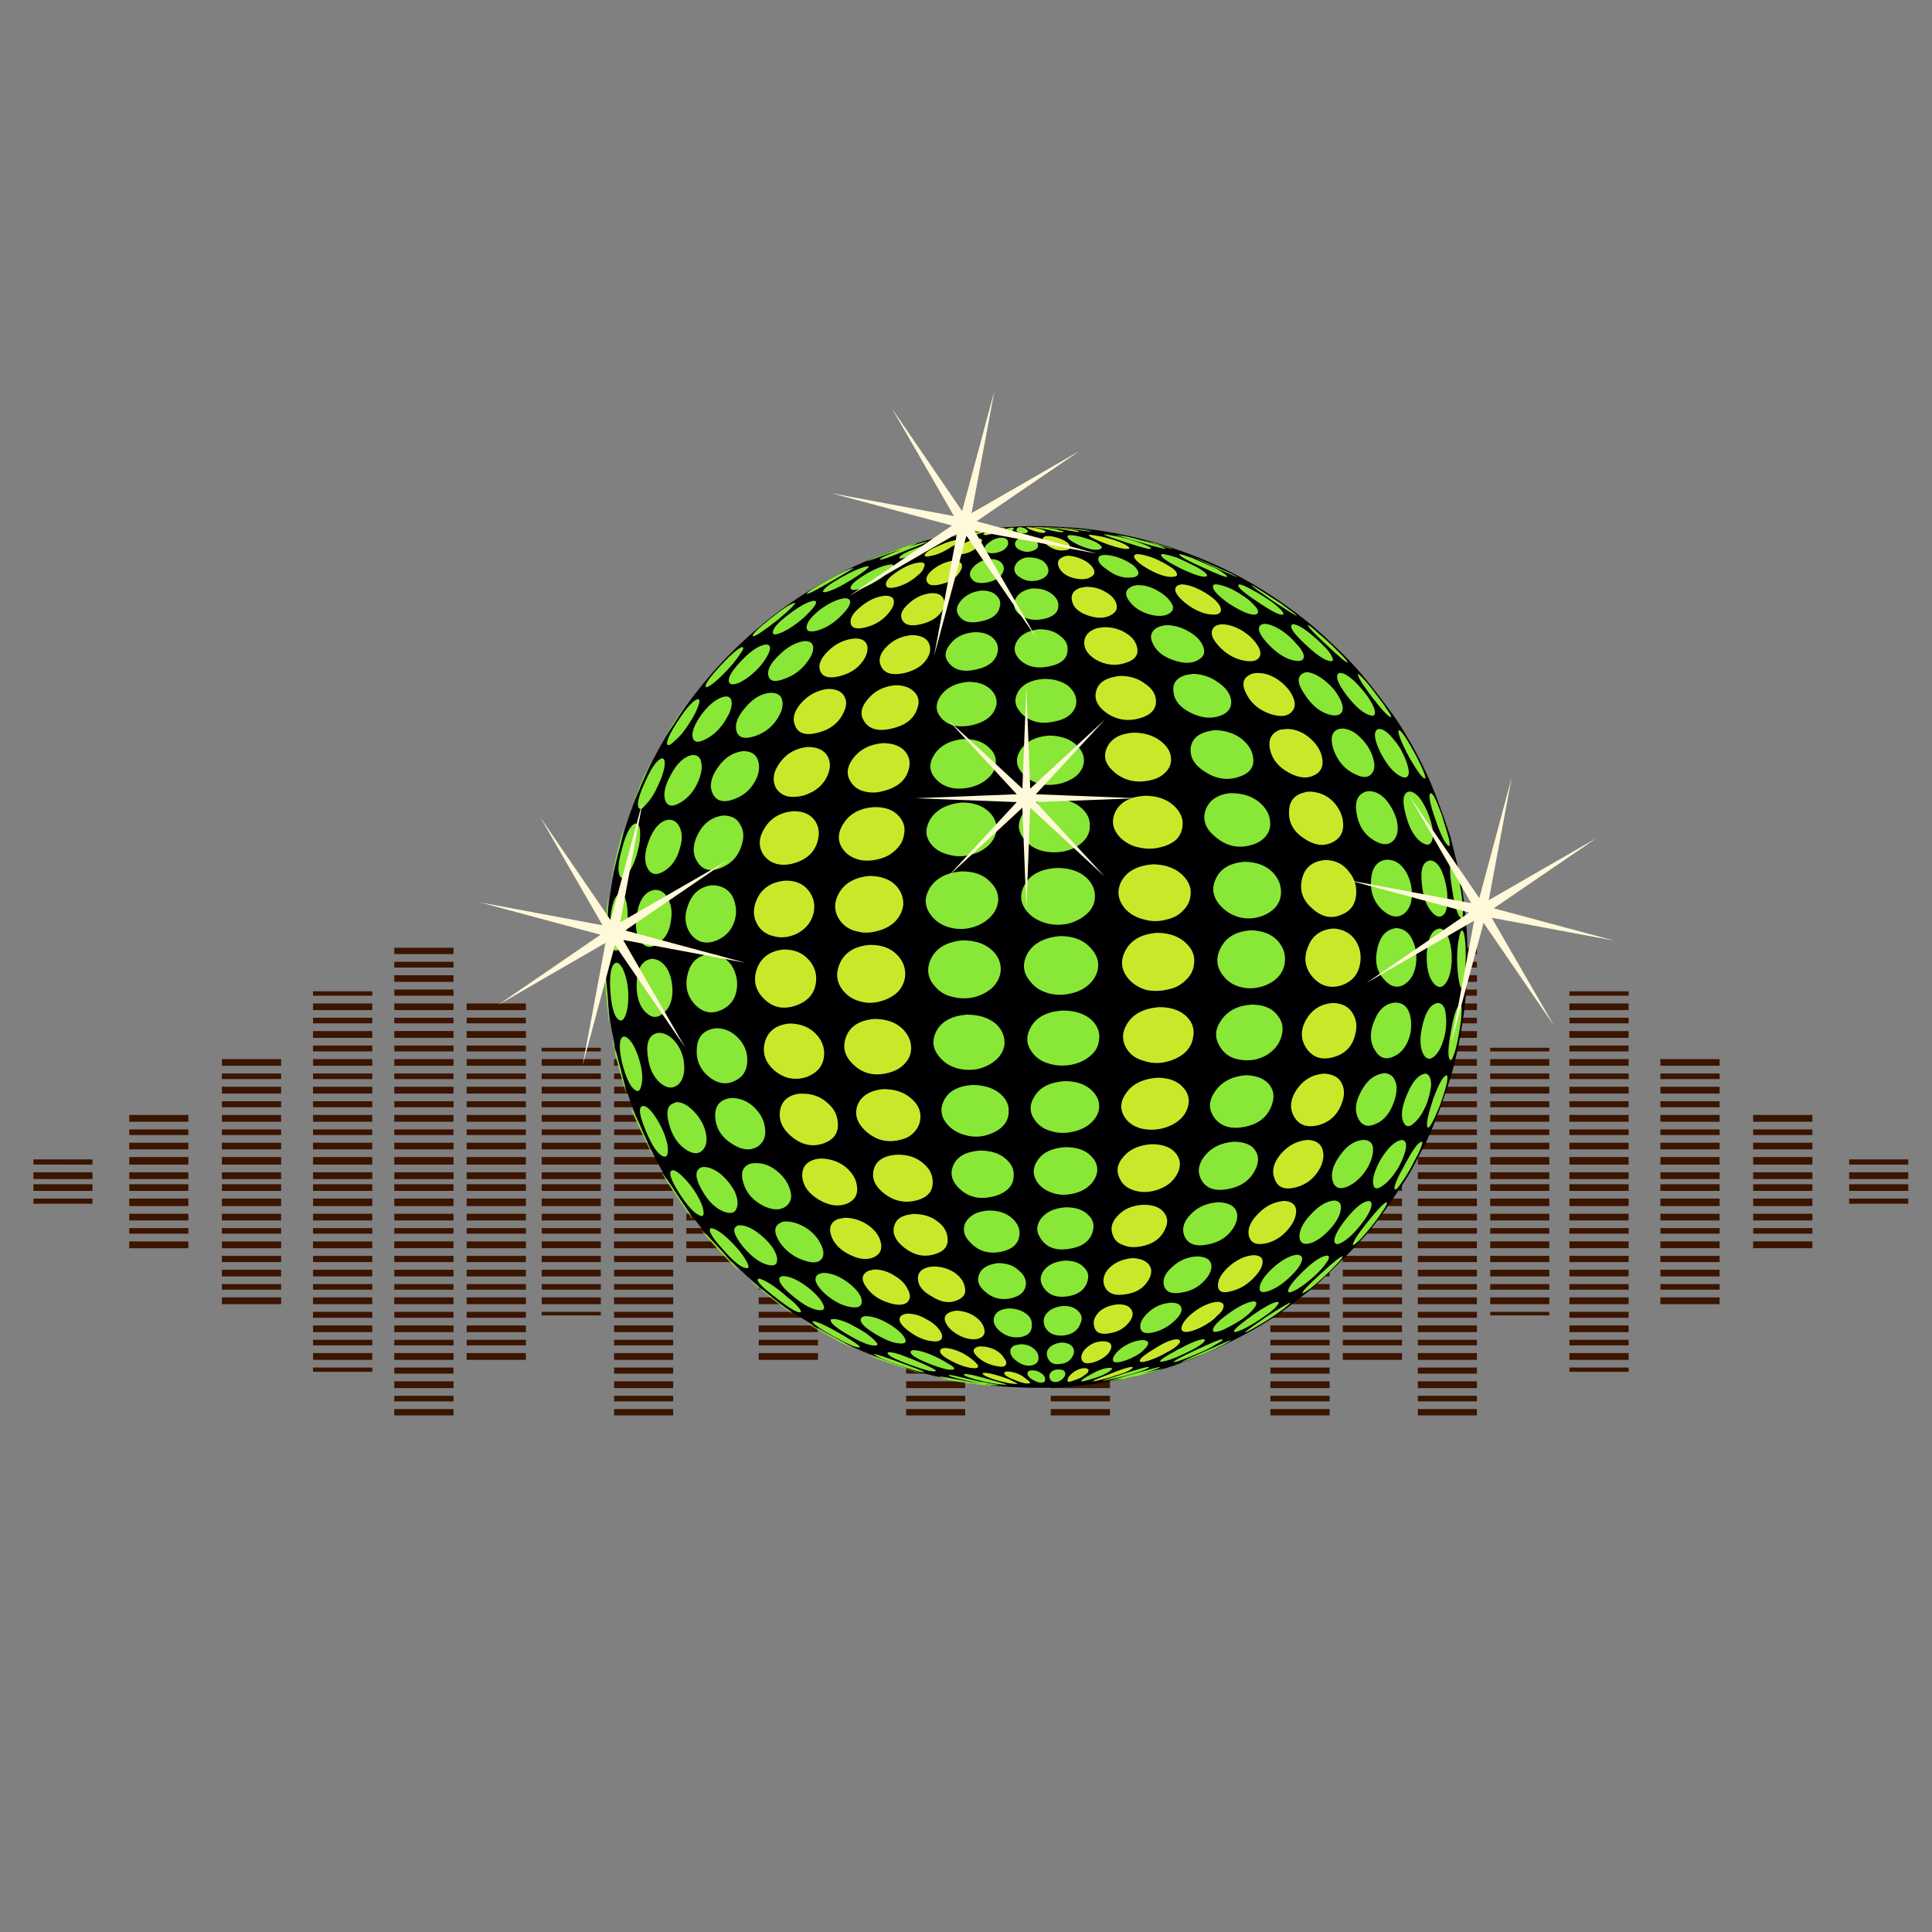 <?xml version="1.0" encoding="utf-8"?>
<!-- Generator: Adobe Illustrator 16.0.0, SVG Export Plug-In . SVG Version: 6.00 Build 0)  -->
<!DOCTYPE svg PUBLIC "-//W3C//DTD SVG 1.1//EN" "http://www.w3.org/Graphics/SVG/1.1/DTD/svg11.dtd">
<svg version="1.1" id="Layer_1" xmlns="http://www.w3.org/2000/svg" xmlns:xlink="http://www.w3.org/1999/xlink" x="0px" y="0px"
	 width="300px" height="300px" viewBox="0 0 300 300" enable-background="new 0 0 300 300" xml:space="preserve">
<rect x="0" y="0" width="300" height="300" fill="#808080" stroke="none"/>
<g>
	<path fill-rule="evenodd" clip-rule="evenodd" fill="#3B1500" d="M20.073,183.084v-1.055h9.175v1.055H20.073z M5.187,180.034h9.175
		v0.802H5.187V180.034z M61.224,179.667h9.198v1.169h-9.198V179.667z M84.116,179.667h9.175v1.169h-9.175V179.667z M95.355,169.804
		v-1.056h9.175v1.056H95.355z M95.355,171.937v-0.94h9.175v0.94H95.355z M95.355,178.475v-1.033h9.175v1.033H95.355z
		 M95.355,176.249v-0.872h9.175v0.872H95.355z M95.355,174.185v-1.055h9.175v1.055H95.355z M95.355,167.556v-0.872h9.175v0.872
		H95.355z M95.355,165.491v-1.032h9.175v1.032H95.355z M95.355,163.267v-0.918h9.175v0.918H95.355z M95.355,158.907v-0.871h9.175
		v0.871H95.355z M95.355,161.155v-1.055h9.175v1.055H95.355z M84.116,169.804v-1.056h9.175v1.056H84.116z M81.661,169.804h-9.198
		v-1.056h9.198V169.804z M72.463,179.667h9.198v1.169h-9.198V179.667z M84.116,171.937v-0.94h9.175v0.94H84.116z M84.116,176.249
		v-0.872h9.175v0.872H84.116z M84.116,178.475v-1.033h9.175v1.033H84.116z M84.116,174.185v-1.055h9.175v1.055H84.116z
		 M72.463,174.185v-1.055h9.198v1.055H72.463z M72.463,176.249v-0.872h9.198v0.872H72.463z M72.463,178.475v-1.033h9.198v1.033
		H72.463z M72.463,171.937v-0.94h9.198v0.94H72.463z M81.661,166.684v0.872h-9.198v-0.872H81.661z M81.661,164.459v1.032h-9.198
		v-1.032H81.661z M81.661,162.349v0.918h-9.198v-0.918H81.661z M81.661,160.101v1.055h-9.198v-1.055H81.661z M81.661,158.036v0.871
		h-9.198v-0.871H81.661z M84.116,167.556v-0.872h9.175v0.872H84.116z M84.116,163.267v-0.573h9.175v0.573H84.116z M84.116,165.491
		v-1.032h9.175v1.032H84.116z M72.463,156.844v-1.032h9.198v1.032H72.463z M95.355,150.237v-0.895h9.175v0.895H95.355z
		 M95.355,148.15v-0.986h9.175v0.986H95.355z M95.355,156.844v-1.032h9.175v1.032H95.355z M95.355,154.618v-0.963h9.175v0.963
		H95.355z M95.355,152.463v-1.033h9.175v1.033H95.355z M61.224,169.804v-1.056h9.198v1.056H61.224z M57.806,169.804h-9.198v-1.056
		h9.198V169.804z M48.607,179.667h9.198v1.169h-9.198V179.667z M61.224,171.937v-0.94h9.198v0.94H61.224z M61.224,176.249v-0.872
		h9.198v0.872H61.224z M61.224,178.475v-1.033h9.198v1.033H61.224z M61.224,174.185v-1.055h9.198v1.055H61.224z M48.607,171.937
		v-0.94h9.198v0.94H48.607z M48.607,178.475v-1.033h9.198v1.033H48.607z M48.607,176.249v-0.872h9.198v0.872H48.607z
		 M48.607,174.185v-1.055h9.198v1.055H48.607z M61.224,165.491v-1.032h9.198v1.032H61.224z M61.224,167.556v-0.872h9.198v0.872
		H61.224z M57.806,164.459v1.032h-9.198v-1.032H57.806z M57.806,166.684v0.872h-9.198v-0.872H57.806z M61.224,161.155v-1.055h9.198
		v1.055H61.224z M61.224,163.267v-0.918h9.198v0.918H61.224z M57.806,162.349v0.918h-9.198v-0.918H57.806z M61.224,158.907v-0.871
		h9.198v0.871H61.224z M57.806,160.101v1.055h-9.198v-1.055H57.806z M57.806,158.036v0.871h-9.198v-0.871H57.806z M43.653,169.804
		h-9.198v-1.056h9.198V169.804z M34.455,179.667h9.198v1.169h-9.198V179.667z M34.455,178.475v-1.033h9.198v1.033H34.455z
		 M34.455,171.937v-0.94h9.198v0.94H34.455z M29.248,173.13v1.055h-9.175v-1.055H29.248z M29.248,177.441v1.033h-9.175v-1.033
		H29.248z M29.248,175.377v0.872h-9.175v-0.872H29.248z M34.455,176.249v-0.872h9.198v0.872H34.455z M34.455,174.185v-1.055h9.198
		v1.055H34.455z M43.653,164.459v1.032h-9.198v-1.032H43.653z M43.653,166.684v0.872h-9.198v-0.872H43.653z M61.224,156.844v-1.032
		h9.198v1.032H61.224z M61.224,152.463v-1.033h9.198v1.033H61.224z M61.224,154.618v-0.963h9.198v0.963H61.224z M61.224,150.237
		v-0.895h9.198v0.895H61.224z M61.224,148.15v-0.986h9.198v0.986H61.224z M48.607,156.844v-1.032h9.198v1.032H48.607z
		 M48.607,154.618v-0.688h9.198v0.688H48.607z M20.073,188.475h9.175v1.033h-9.175V188.475z M20.073,186.112h9.175v1.17h-9.175
		V186.112z M20.073,183.888h9.175v1.032h-9.175V183.888z M20.073,190.699h9.175v0.872h-9.175V190.699z M14.361,182.029v1.055H5.187
		v-1.055H14.361z M14.361,184.92H5.187v-1.032h9.175V184.92z M14.361,186.915H5.187v-0.803h9.175V186.915z M20.073,192.764h9.175
		v1.056h-9.175V192.764z M95.355,183.084v-1.055h9.175v1.055H95.355z M95.355,183.888h9.175v1.032h-9.175V183.888z M95.355,186.112
		h9.175v1.17h-9.175V186.112z M95.355,188.475h9.175v1.033h-9.175V188.475z M95.355,190.699h9.175v0.872h-9.175V190.699z
		 M93.291,191.571h-9.175v-0.872h9.175V191.571z M93.291,184.92h-9.175v-1.032h9.175V184.92z M93.291,182.029v1.055h-9.175v-1.055
		H93.291z M93.291,189.508h-9.175v-1.033h9.175V189.508z M93.291,187.282h-9.175v-1.17h9.175V187.282z M93.291,202.513h-9.175
		v-1.055h9.175V202.513z M93.291,193.819h-9.175v-1.056h9.175V193.819z M93.291,198.201h-9.175v-1.033h9.175V198.201z
		 M93.291,200.265h-9.175v-0.871h9.175V200.265z M93.291,195.976h-9.175v-0.964h9.175V195.976z M95.355,201.458h9.175v1.055h-9.175
		V201.458z M95.355,192.764h9.175v1.056h-9.175V192.764z M95.355,197.168h9.175v1.033h-9.175V197.168z M95.355,199.394h9.175v0.871
		h-9.175V199.394z M95.355,195.012h9.175v0.964h-9.175V195.012z M81.661,182.029v1.055h-9.198v-1.055H81.661z M81.661,184.92h-9.198
		v-1.032h9.198V184.92z M81.661,189.508h-9.198v-1.033h9.198V189.508z M81.661,191.571h-9.198v-0.872h9.198V191.571z
		 M81.661,187.282h-9.198v-1.17h9.198V187.282z M70.422,184.92h-9.198v-1.032h9.198V184.92z M70.422,182.029v1.055h-9.198v-1.055
		H70.422z M70.422,191.571h-9.198v-0.872h9.198V191.571z M70.422,189.508h-9.198v-1.033h9.198V189.508z M70.422,187.282h-9.198
		v-1.17h9.198V187.282z M72.463,195.012h9.198v0.964h-9.198V195.012z M72.463,192.764h9.198v1.056h-9.198V192.764z M70.422,193.819
		h-9.198v-1.056h9.198V193.819z M70.422,195.976h-9.198v-0.964h9.198V195.976z M70.422,202.513h-9.198v-1.055h9.198V202.513z
		 M70.422,200.265h-9.198v-0.871h9.198V200.265z M72.463,201.458h9.198v1.055h-9.198V201.458z M72.463,199.394h9.198v0.871h-9.198
		V199.394z M72.463,197.168h9.198v1.033h-9.198V197.168z M70.422,198.201h-9.198v-1.033h9.198V198.201z M81.661,204.623h-9.198
		v-0.918h9.198V204.623z M81.661,206.849h-9.198v-1.033h9.198V206.849z M84.116,203.705h9.175v0.551h-9.175V203.705z M81.661,211.16
		h-9.198v-1.056h9.198V211.16z M81.661,208.912h-9.198v-0.872h9.198V208.912z M70.422,206.849h-9.198v-1.033h9.198V206.849z
		 M70.422,204.623h-9.198v-0.918h9.198V204.623z M70.422,211.16h-9.198v-1.056h9.198V211.16z M70.422,213.294h-9.198v-0.94h9.198
		V213.294z M70.422,208.912h-9.198v-0.872h9.198V208.912z M70.422,217.606h-9.198v-0.872h9.198V217.606z M70.422,219.785h-9.198
		v-0.986h9.198V219.785z M70.422,215.542h-9.198v-1.056h9.198V215.542z M95.355,203.705h9.175v0.918h-9.175V203.705z
		 M95.355,205.815h9.175v1.033h-9.175V205.815z M95.355,212.354h9.175v0.94h-9.175V212.354z M95.355,210.104h9.175v1.056h-9.175
		V210.104z M95.355,208.04h9.175v0.872h-9.175V208.04z M95.355,218.799h9.175v0.986h-9.175V218.799z M95.355,216.734h9.175v0.872
		h-9.175V216.734z M95.355,214.486h9.175v1.056h-9.175V214.486z M57.806,182.029v1.055h-9.198v-1.055H57.806z M57.806,184.92h-9.198
		v-1.032h9.198V184.92z M57.806,189.508h-9.198v-1.033h9.198V189.508z M57.806,191.571h-9.198v-0.872h9.198V191.571z
		 M57.806,187.282h-9.198v-1.17h9.198V187.282z M48.607,201.458h9.198v1.055h-9.198V201.458z M48.607,192.764h9.198v1.056h-9.198
		V192.764z M48.607,195.012h9.198v0.964h-9.198V195.012z M48.607,199.394h9.198v0.871h-9.198V199.394z M48.607,197.168h9.198v1.033
		h-9.198V197.168z M43.653,184.92h-9.198v-1.032h9.198V184.92z M43.653,182.029v1.055h-9.198v-1.055H43.653z M43.653,189.508h-9.198
		v-1.033h9.198V189.508z M43.653,187.282h-9.198v-1.17h9.198V187.282z M43.653,191.571h-9.198v-0.872h9.198V191.571z
		 M34.455,201.458h9.198v1.055h-9.198V201.458z M34.455,192.764h9.198v1.056h-9.198V192.764z M34.455,197.168h9.198v1.033h-9.198
		V197.168z M34.455,199.394h9.198v0.871h-9.198V199.394z M34.455,195.012h9.198v0.964h-9.198V195.012z M57.806,204.623h-9.198
		v-0.918h9.198V204.623z M57.806,206.849h-9.198v-1.033h9.198V206.849z M57.806,211.16h-9.198v-1.056h9.198V211.16z M57.806,213.019
		h-9.198v-0.665h9.198V213.019z M57.806,208.912h-9.198v-0.872h9.198V208.912z M208.508,169.804v-1.056h9.198v1.056H208.508z
		 M206.466,169.804h-9.197v-1.056h9.197V169.804z M197.269,179.667h9.197v1.169h-9.197V179.667z M208.508,171.937v-0.94h9.198v0.94
		H208.508z M208.508,176.249v-0.872h9.198v0.872H208.508z M208.508,178.475v-1.033h9.198v1.033H208.508z M208.508,174.185v-1.055
		h9.198v1.055H208.508z M197.269,171.937v-0.94h9.197v0.94H197.269z M197.269,176.249v-0.872h9.197v0.872H197.269z M197.269,178.475
		v-1.033h9.197v1.033H197.269z M197.269,174.185v-1.055h9.197v1.055H197.269z M208.508,165.491v-1.032h9.198v1.032H208.508z
		 M208.508,167.556v-0.872h9.198v0.872H208.508z M206.466,164.459v1.032h-9.197v-1.032H206.466z M206.466,166.684v0.872h-9.197
		v-0.872H206.466z M206.466,160.101v1.055h-9.197v-1.055H206.466z M206.466,162.349v0.918h-9.197v-0.918H206.466z M208.508,163.267
		v-0.918h9.198v0.918H208.508z M208.508,161.155v-1.055h9.198v1.055H208.508z M208.508,158.907v-0.871h9.198v0.871H208.508z
		 M206.466,158.036v0.871h-9.197v-0.871H206.466z M186.052,179.667h9.175v1.169h-9.175V179.667z M186.052,174.185v-1.055h9.175
		v1.055H186.052z M186.052,178.475v-1.033h9.175v1.033H186.052z M186.052,176.249v-0.872h9.175v0.872H186.052z M186.052,171.937
		v-0.94h9.175v0.94H186.052z M208.508,156.844v-1.032h9.198v1.032H208.508z M197.269,156.844v-1.032h9.197v1.032H197.269z
		 M197.269,154.618v-0.963h9.197v0.963H197.269z M197.269,152.463v-1.033h9.197v1.033H197.269z M197.269,148.15v-0.986h9.197v0.986
		H197.269z M197.269,150.237v-0.895h9.197v0.895H197.269z M95.355,180.836v-1.169h9.175v1.169H95.355z M20.073,179.667h9.175v1.169
		h-9.175V179.667z M243.693,155.812h9.199v1.032h-9.199V155.812z M243.693,153.931h9.199v0.688h-9.199V153.931z M229.335,169.804
		h-9.175v-1.056h9.175V169.804z M231.399,169.804v-1.056h9.176v1.056H231.399z M220.16,179.667h9.175v1.169h-9.175V179.667z
		 M231.399,178.475v-1.033h9.176v1.033H231.399z M231.399,176.249v-0.872h9.176v0.872H231.399z M231.399,174.185v-1.055h9.176v1.055
		H231.399z M231.399,171.937v-0.94h9.176v0.94H231.399z M220.16,171.937v-0.94h9.175v0.94H220.16z M220.16,176.249v-0.872h9.175
		v0.872H220.16z M220.16,178.475v-1.033h9.175v1.033H220.16z M220.16,174.185v-1.055h9.175v1.055H220.16z M229.335,162.349v0.918
		h-9.175v-0.918H229.335z M229.335,166.684v0.872h-9.175v-0.872H229.335z M229.335,164.459v1.032h-9.175v-1.032H229.335z
		 M229.335,158.036v0.871h-9.175v-0.871H229.335z M229.335,160.101v1.055h-9.175v-1.055H229.335z M231.399,167.556v-0.872h9.176
		v0.872H231.399z M231.399,163.267v-0.573h9.176v0.573H231.399z M231.399,165.491v-1.032h9.176v1.032H231.399z M220.16,156.844
		v-1.032h9.175v1.032H220.16z M220.16,154.618v-0.963h9.175v0.963H220.16z M220.16,152.463v-1.033h9.175v1.033H220.16z
		 M220.16,150.237v-0.895h9.175v0.895H220.16z M220.16,148.15v-0.986h9.175v0.986H220.16z M243.693,162.349h9.199v0.918h-9.199
		V162.349z M243.693,164.459h9.199v1.032h-9.199V164.459z M243.693,166.684h9.199v0.872h-9.199V166.684z M243.693,158.036h9.199
		v0.871h-9.199V158.036z M243.693,160.101h9.199v1.055h-9.199V160.101z M243.693,173.13h9.199v1.055h-9.199V173.13z
		 M243.693,177.441h9.199v1.033h-9.199V177.441z M243.693,175.377h9.199v0.872h-9.199V175.377z M243.693,170.996h9.199v0.94h-9.199
		V170.996z M243.693,168.748h9.199v1.056h-9.199V168.748z M151.92,179.667h9.198v1.169h-9.198V179.667z M172.357,169.804h-9.198
		v-1.056h9.198V169.804z M163.159,179.667h9.198v1.169h-9.198V179.667z M163.159,171.937v-0.94h9.198v0.94H163.159z
		 M163.159,176.249v-0.872h9.198v0.872H163.159z M163.159,178.475v-1.033h9.198v1.033H163.159z M163.159,174.185v-1.055h9.198v1.055
		H163.159z M172.357,158.036v0.871h-9.198v-0.871H172.357z M172.357,160.101v1.055h-9.198v-1.055H172.357z M172.357,166.684v0.872
		h-9.198v-0.872H172.357z M172.357,164.459v1.032h-9.198v-1.032H172.357z M172.357,162.349v0.918h-9.198v-0.918H172.357z
		 M151.92,169.804v-1.056h9.198v1.056H151.92z M149.878,169.804h-9.175v-1.056h9.175V169.804z M140.703,179.667h9.175v1.169h-9.175
		V179.667z M151.92,171.937v-0.94h9.198v0.94H151.92z M151.92,178.475v-1.033h9.198v1.033H151.92z M151.92,176.249v-0.872h9.198
		v0.872H151.92z M151.92,174.185v-1.055h9.198v1.055H151.92z M140.703,171.937v-0.94h9.175v0.94H140.703z M140.703,178.475v-1.033
		h9.175v1.033H140.703z M140.703,176.249v-0.872h9.175v0.872H140.703z M140.703,174.185v-1.055h9.175v1.055H140.703z
		 M151.92,165.491v-1.032h9.198v1.032H151.92z M151.92,167.556v-0.872h9.198v0.872H151.92z M149.878,166.684v0.872h-9.175v-0.872
		H149.878z M149.878,164.459v1.032h-9.175v-1.032H149.878z M151.92,158.907v-0.871h9.198v0.871H151.92z M149.878,162.349v0.918
		h-9.175v-0.918H149.878z M151.92,163.267v-0.918h9.198v0.918H151.92z M149.878,160.101v1.055h-9.175v-1.055H149.878z
		 M149.878,158.036v0.871h-9.175v-0.871H149.878z M151.92,161.155v-1.055h9.198v1.055H151.92z M140.703,152.463v-1.033h9.175v1.033
		H140.703z M140.703,154.618v-0.963h9.175v0.963H140.703z M140.703,156.844v-1.032h9.175v1.032H140.703z M140.703,148.15v-0.986
		h9.175v0.986H140.703z M140.703,150.237v-0.895h9.175v0.895H140.703z M163.159,148.15v-0.986h9.198v0.986H163.159z
		 M163.159,150.237v-0.895h9.198v0.895H163.159z M163.159,156.844v-1.032h9.198v1.032H163.159z M163.159,154.618v-0.963h9.198v0.963
		H163.159z M163.159,152.463v-1.033h9.198v1.033H163.159z M161.118,155.812v1.032h-9.198v-1.032H161.118z M117.812,179.667h9.198
		v1.169h-9.198V179.667z M138.639,169.804h-9.175v-1.056h9.175V169.804z M129.463,179.667h9.175v1.169h-9.175V179.667z
		 M129.463,174.185v-1.055h9.175v1.055H129.463z M129.463,176.249v-0.872h9.175v0.872H129.463z M129.463,178.475v-1.033h9.175v1.033
		H129.463z M129.463,171.937v-0.94h9.175v0.94H129.463z M138.639,166.684v0.872h-9.175v-0.872H138.639z M138.639,164.459v1.032
		h-9.175v-1.032H138.639z M138.639,162.693v0.573h-9.175v-0.573H138.639z M117.812,169.804v-1.056h9.198v1.056H117.812z
		 M106.572,179.667h9.198v1.169h-9.198V179.667z M117.812,171.937v-0.94h9.198v0.94H117.812z M117.812,178.475v-1.033h9.198v1.033
		H117.812z M117.812,176.249v-0.872h9.198v0.872H117.812z M117.812,174.185v-1.055h9.198v1.055H117.812z M106.572,171.937v-0.94
		h9.198v0.94H106.572z M106.572,176.249v-0.872h9.198v0.872H106.572z M106.572,178.475v-1.033h9.198v1.033H106.572z
		 M106.572,174.185v-1.055h9.198v1.055H106.572z M117.812,167.556v-0.872h9.198v0.872H117.812z M117.812,163.267v-0.918h9.198v0.918
		H117.812z M117.812,165.491v-1.032h9.198v1.032H117.812z M117.812,161.155v-1.055h9.198v1.055H117.812z M117.812,158.907v-0.871
		h9.198v0.871H117.812z M127.009,155.812v1.032h-9.198v-1.032H127.009z M208.508,179.667h9.198v1.169h-9.198V179.667z
		 M231.399,179.667h9.176v1.169h-9.176V179.667z M174.812,186.112h9.176v1.17h-9.176V186.112z M174.812,183.888h9.176v1.032h-9.176
		V183.888z M172.357,182.029v1.055h-9.198v-1.055H172.357z M174.812,183.084v-1.055h9.176v1.055H174.812z M172.357,189.508h-9.198
		v-1.033h9.198V189.508z M172.357,187.282h-9.198v-1.17h9.198V187.282z M172.357,184.92h-9.198v-1.032h9.198V184.92z
		 M172.357,191.571h-9.198v-0.872h9.198V191.571z M161.118,184.92h-9.198v-1.032h9.198V184.92z M161.118,182.029v1.055h-9.198
		v-1.055H161.118z M161.118,191.571h-9.198v-0.872h9.198V191.571z M161.118,189.508h-9.198v-1.033h9.198V189.508z M161.118,187.282
		h-9.198v-1.17h9.198V187.282z M161.118,195.976h-9.198v-0.964h9.198V195.976z M163.159,192.764h9.198v1.056h-9.198V192.764z
		 M163.159,195.012h9.198v0.964h-9.198V195.012z M161.118,193.819h-9.198v-1.056h9.198V193.819z M161.118,202.513h-9.198v-1.055
		h9.198V202.513z M163.159,201.458h9.198v1.055h-9.198V201.458z M163.159,199.394h9.198v0.871h-9.198V199.394z M161.118,200.265
		h-9.198v-0.871h9.198V200.265z M161.118,198.201h-9.198v-1.033h9.198V198.201z M163.159,197.168h9.198v1.033h-9.198V197.168z
		 M149.878,182.029v1.055h-9.175v-1.055H149.878z M149.878,184.92h-9.175v-1.032h9.175V184.92z M149.878,189.508h-9.175v-1.033
		h9.175V189.508z M149.878,191.571h-9.175v-0.872h9.175V191.571z M149.878,187.282h-9.175v-1.17h9.175V187.282z M140.703,201.458
		h9.175v1.055h-9.175V201.458z M140.703,192.764h9.175v1.056h-9.175V192.764z M140.703,197.168h9.175v1.033h-9.175V197.168z
		 M140.703,199.394h9.175v0.871h-9.175V199.394z M140.703,195.012h9.175v0.964h-9.175V195.012z M151.92,205.815h9.198v1.033h-9.198
		V205.815z M151.92,203.705h9.198v0.918h-9.198V203.705z M149.878,206.849h-9.175v-1.033h9.175V206.849z M149.878,204.623h-9.175
		v-0.918h9.175V204.623z M149.878,213.294h-9.175v-0.94h9.175V213.294z M149.878,211.16h-9.175v-1.056h9.175V211.16z
		 M151.92,210.104h9.198v1.056h-9.198V210.104z M149.878,208.912h-9.175v-0.872h9.175V208.912z M151.92,208.04h9.198v0.872h-9.198
		V208.04z M140.703,216.734h9.175v0.872h-9.175V216.734z M140.703,218.799h9.175v0.986h-9.175V218.799z M140.703,215.542v-1.056
		h9.175v1.056H140.703z M172.357,208.912h-9.198v-0.872h9.198V208.912z M172.357,213.294h-9.198v-0.94h9.198V213.294z
		 M172.357,211.16h-9.198v-1.056h9.198V211.16z M172.357,204.623h-9.198v-0.918h9.198V204.623z M172.357,206.849h-9.198v-1.033
		h9.198V206.849z M163.159,218.799h9.198v0.986h-9.198V218.799z M163.159,216.734h9.198v0.872h-9.198V216.734z M172.357,214.486
		v1.056h-9.198v-1.056H172.357z M138.639,182.029v1.055h-9.175v-1.055H138.639z M138.639,184.92h-9.175v-1.032h9.175V184.92z
		 M138.639,189.508h-9.175v-1.033h9.175V189.508z M138.639,187.282h-9.175v-1.17h9.175V187.282z M138.639,191.571h-9.175v-0.872
		h9.175V191.571z M127.009,182.029v1.055h-9.198v-1.055H127.009z M127.009,184.92h-9.198v-1.032h9.198V184.92z M127.009,191.571
		h-9.198v-0.872h9.198V191.571z M127.009,189.508h-9.198v-1.033h9.198V189.508z M127.009,187.282h-9.198v-1.17h9.198V187.282z
		 M129.463,195.012h9.175v0.964h-9.175V195.012z M127.009,193.819h-9.198v-1.056h9.198V193.819z M127.009,195.976h-9.198v-0.964
		h9.198V195.976z M129.463,192.764h9.175v1.056h-9.175V192.764z M129.463,201.458h9.175v1.055h-9.175V201.458z M127.009,202.513
		h-9.198v-1.055h9.198V202.513z M127.009,200.265h-9.198v-0.871h9.198V200.265z M129.463,199.394h9.175v0.871h-9.175V199.394z
		 M129.463,197.168h9.175v1.033h-9.175V197.168z M127.009,198.201h-9.198v-1.033h9.198V198.201z M115.77,182.029v1.055h-9.198
		v-1.055H115.77z M115.77,184.92h-9.198v-1.032h9.198V184.92z M115.77,189.508h-9.198v-1.033h9.198V189.508z M115.77,191.571h-9.198
		v-0.872h9.198V191.571z M115.77,187.282h-9.198v-1.17h9.198V187.282z M106.572,192.764h9.198v1.056h-9.198V192.764z
		 M106.572,195.012h9.198v0.964h-9.198V195.012z M117.812,205.815h9.198v1.033h-9.198V205.815z M117.812,203.705h9.198v0.918h-9.198
		V203.705z M117.812,210.104h9.198v1.056h-9.198V210.104z M117.812,208.04h9.198v0.872h-9.198V208.04z M129.463,204.256v-0.551
		h9.175v0.551H129.463z M243.693,184.92v-1.032h9.199v1.032H243.693z M243.693,182.029h9.199v1.055h-9.199V182.029z
		 M243.693,191.571v-0.872h9.199v0.872H243.693z M243.693,189.508v-1.033h9.199v1.033H243.693z M243.693,187.282v-1.17h9.199v1.17
		H243.693z M240.575,191.571h-9.176v-0.872h9.176V191.571z M240.575,182.029v1.055h-9.176v-1.055H240.575z M240.575,184.92h-9.176
		v-1.032h9.176V184.92z M240.575,189.508h-9.176v-1.033h9.176V189.508z M240.575,187.282h-9.176v-1.17h9.176V187.282z
		 M240.575,202.513h-9.176v-1.055h9.176V202.513z M240.575,195.976h-9.176v-0.964h9.176V195.976z M240.575,200.265h-9.176v-0.871
		h9.176V200.265z M240.575,198.201h-9.176v-1.033h9.176V198.201z M240.575,193.819h-9.176v-1.056h9.176V193.819z M243.693,195.976
		v-0.964h9.199v0.964H243.693z M243.693,200.265v-0.871h9.199v0.871H243.693z M243.693,198.201v-1.033h9.199v1.033H243.693z
		 M243.693,193.819v-1.056h9.199v1.056H243.693z M243.693,202.513v-1.055h9.199v1.055H243.693z M229.335,184.92h-9.175v-1.032h9.175
		V184.92z M229.335,182.029v1.055h-9.175v-1.055H229.335z M229.335,189.508h-9.175v-1.033h9.175V189.508z M229.335,191.571h-9.175
		v-0.872h9.175V191.571z M229.335,187.282h-9.175v-1.17h9.175V187.282z M217.706,184.92h-9.198v-1.032h9.198V184.92z
		 M217.706,182.029v1.055h-9.198v-1.055H217.706z M217.706,191.571h-9.198v-0.872h9.198V191.571z M217.706,189.508h-9.198v-1.033
		h9.198V189.508z M217.706,187.282h-9.198v-1.17h9.198V187.282z M220.16,195.012h9.175v0.964h-9.175V195.012z M220.16,192.764h9.175
		v1.056h-9.175V192.764z M217.706,193.819h-9.198v-1.056h9.198V193.819z M217.706,195.976h-9.198v-0.964h9.198V195.976z
		 M217.706,202.513h-9.198v-1.055h9.198V202.513z M217.706,200.265h-9.198v-0.871h9.198V200.265z M220.16,201.458h9.175v1.055
		h-9.175V201.458z M220.16,199.394h9.175v0.871h-9.175V199.394z M220.16,197.168h9.175v1.033h-9.175V197.168z M217.706,198.201
		h-9.198v-1.033h9.198V198.201z M231.399,203.705h9.176v0.551h-9.176V203.705z M229.335,206.849h-9.175v-1.033h9.175V206.849z
		 M229.335,204.623h-9.175v-0.918h9.175V204.623z M229.335,211.16h-9.175v-1.056h9.175V211.16z M229.335,213.294h-9.175v-0.94h9.175
		V213.294z M229.335,208.912h-9.175v-0.872h9.175V208.912z M217.706,206.849h-9.198v-1.033h9.198V206.849z M217.706,204.623h-9.198
		v-0.918h9.198V204.623z M217.706,211.16h-9.198v-1.056h9.198V211.16z M217.706,208.912h-9.198v-0.872h9.198V208.912z
		 M220.16,218.799h9.175v0.986h-9.175V218.799z M220.16,216.734h9.175v0.872h-9.175V216.734z M229.335,214.486v1.056h-9.175v-1.056
		H229.335z M206.466,182.029v1.055h-9.197v-1.055H206.466z M243.693,204.623v-0.918h9.199v0.918H243.693z M243.693,206.849v-1.033
		h9.199v1.033H243.693z M243.693,213.019v-0.665h9.199v0.665H243.693z M243.693,211.16v-1.056h9.199v1.056H243.693z
		 M243.693,208.912v-0.872h9.199v0.872H243.693z M206.466,184.92h-9.197v-1.032h9.197V184.92z M206.466,189.508h-9.197v-1.033h9.197
		V189.508z M206.466,191.571h-9.197v-0.872h9.197V191.571z M206.466,187.282h-9.197v-1.17h9.197V187.282z M197.269,201.458h9.197
		v1.055h-9.197V201.458z M197.269,192.764h9.197v1.056h-9.197V192.764z M197.269,197.168h9.197v1.033h-9.197V197.168z
		 M197.269,199.394h9.197v0.871h-9.197V199.394z M197.269,195.012h9.197v0.964h-9.197V195.012z M195.227,182.029v1.055h-9.175
		v-1.055H195.227z M195.227,184.92h-9.175v-1.032h9.175V184.92z M195.227,189.508h-9.175v-1.033h9.175V189.508z M195.227,187.282
		h-9.175v-1.17h9.175V187.282z M195.227,191.571h-9.175v-0.872h9.175V191.571z M186.052,192.764h9.175v1.056h-9.175V192.764z
		 M186.052,195.012h9.175v0.964h-9.175V195.012z M206.466,206.849h-9.197v-1.033h9.197V206.849z M206.466,204.623h-9.197v-0.918
		h9.197V204.623z M206.466,211.16h-9.197v-1.056h9.197V211.16z M206.466,213.294h-9.197v-0.94h9.197V213.294z M206.466,208.912
		h-9.197v-0.872h9.197V208.912z M197.269,216.734h9.197v0.872h-9.197V216.734z M197.269,218.799h9.197v0.986h-9.197V218.799z
		 M206.466,214.486v1.056h-9.197v-1.056H206.466z M174.812,179.667h9.176v1.169h-9.176V179.667z M243.693,179.667h9.199v1.169
		h-9.199V179.667z M267.022,167.556h-9.198v-0.872h9.198V167.556z M267.022,165.491h-9.198v-1.032h9.198V165.491z M257.824,170.996
		h9.198v0.94h-9.198V170.996z M257.824,177.441h9.198v1.033h-9.198V177.441z M257.824,175.377h9.198v0.872h-9.198V175.377z
		 M257.824,173.13h9.198v1.055h-9.198V173.13z M267.022,179.667v1.169h-9.198v-1.169H267.022z M267.022,168.748v1.056h-9.198v-1.056
		H267.022z M272.229,173.13h9.197v1.055h-9.197V173.13z M272.229,177.441h9.197v1.033h-9.197V177.441z M272.229,175.377h9.197v0.872
		h-9.197V175.377z M281.427,179.667v1.169h-9.197v-1.169H281.427z M296.313,180.034v0.802h-9.175v-0.802H296.313z M296.313,186.112
		v0.803h-9.175v-0.803H296.313z M296.313,183.888v1.032h-9.175v-1.032H296.313z M296.313,183.084h-9.175v-1.055h9.175V183.084z
		 M281.427,183.084h-9.197v-1.055h9.197V183.084z M267.022,183.888v1.032h-9.198v-1.032H267.022z M272.229,193.819v-1.056h9.197
		v1.056H272.229z M281.427,190.699v0.872h-9.197v-0.872H281.427z M281.427,183.888v1.032h-9.197v-1.032H281.427z M281.427,186.112
		v1.17h-9.197v-1.17H281.427z M281.427,188.475v1.033h-9.197v-1.033H281.427z M267.022,183.084h-9.198v-1.055h9.198V183.084z
		 M257.824,198.201v-1.033h9.198v1.033H257.824z M257.824,200.265v-0.871h9.198v0.871H257.824z M257.824,202.513v-1.055h9.198v1.055
		H257.824z M257.824,195.976v-0.964h9.198v0.964H257.824z M257.824,193.819v-1.056h9.198v1.056H257.824z M267.022,190.699v0.872
		h-9.198v-0.872H267.022z M267.022,186.112v1.17h-9.198v-1.17H267.022z M267.022,188.475v1.033h-9.198v-1.033H267.022z"/>
	<path fill-rule="evenodd" clip-rule="evenodd" fill="#000002" d="M150.728,82.479c1.911-0.29,3.646-0.489,5.206-0.596
		c1.529-0.107,2.845-0.168,3.946-0.183c1.896-0.015,4.029,0.054,6.398,0.206c5.948,0.413,11.989,1.751,18.121,4.014
		c6.362,2.325,12.371,5.712,18.03,10.162c1.207,0.933,2.499,2.049,3.876,3.349c1.376,1.284,2.599,2.492,3.67,3.625
		c1.697,1.819,3.831,4.496,6.4,8.028c0.855,1.208,1.772,2.676,2.751,4.404c0.888,1.56,1.683,3.104,2.386,4.634
		c1.087,2.324,2.325,5.604,3.716,9.84c0.016,0.015,0.398,1.544,1.147,4.587c0.826,3.777,1.308,7.569,1.445,11.377
		c0.198,4.923-0.146,9.825-1.032,14.704c-0.55,3.18-1.276,6.047-2.179,8.602c-1.438,4.297-2.753,7.5-3.945,9.61
		c-1.102,2.171-1.943,3.686-2.523,4.542c-1.285,1.941-2.248,3.364-2.89,4.267c-1.193,1.697-2.232,3.05-3.12,4.061
		c-1.911,2.155-4.312,4.594-7.203,7.316c-0.443,0.428-1.093,0.979-1.949,1.651c-1.254,0.979-1.942,1.514-2.064,1.605
		c-1.147,0.917-2.554,1.904-4.22,2.959c-1.529,0.948-3.036,1.797-4.52,2.546c-4.205,2.172-8.35,3.862-12.432,5.069
		c-4.099,1.163-8.557,1.973-13.373,2.432c-0.658,0.047-1.255,0.092-1.79,0.138l-0.504,0.022c-0.703,0.031-1.314,0.046-1.835,0.046
		c-1.958,0.032-4.152-0.038-6.584-0.206c-1.788-0.137-3.081-0.26-3.876-0.367c-0.811-0.137-2.745-0.496-5.803-1.077
		c-2.125-0.414-4.848-1.247-8.166-2.501c-3.028-1.116-5.314-2.087-6.858-2.913c-3.854-2.126-6.828-3.915-8.923-5.367
		c-1.239-0.887-2.584-1.95-4.037-3.188c-1.437-1.192-2.714-2.348-3.831-3.464c-3.41-3.318-6.469-7.004-9.175-11.057
		c-0.841-1.3-1.613-2.561-2.316-3.784c-0.382-0.704-0.666-1.238-0.849-1.605c-1.973-4.006-3.356-7.194-4.151-9.565
		c-0.52-1.453-1.024-3.165-1.514-5.138c-0.443-1.804-0.826-3.541-1.147-5.206c-0.612-3.288-0.933-6.852-0.963-10.69
		c-0.046-3.257,0.114-6.254,0.481-8.992c0.397-3.135,0.956-6.056,1.675-8.762c0.993-3.807,2.362-7.607,4.105-11.4
		c2.905-6.208,6.729-11.881,11.469-17.02c5.949-6.408,12.807-11.446,20.575-15.116c4.221-1.988,8.908-3.594,14.061-4.817
		C147.562,82.984,148.999,82.723,150.728,82.479z"/>
	<path fill-rule="evenodd" clip-rule="evenodd" fill="#89E737" d="M164.123,81.929h0.39c0.795,0.03,1.499,0.091,2.109,0.183
		c1.698,0.184,2.678,0.336,2.937,0.458c-0.045,0-0.573-0.061-1.582-0.183C166.462,82.158,165.179,82.005,164.123,81.929z
		 M165.179,82.57c-0.093,0.092-0.444,0.092-1.056,0c-0.383-0.092-0.986-0.222-1.813-0.39c-0.825-0.168-1.438-0.275-1.835-0.321
		c0.168-0.046,0.558-0.046,1.17,0c0.703,0.045,1.361,0.129,1.973,0.252c0.306,0.046,0.589,0.115,0.85,0.207
		C164.85,82.395,165.086,82.479,165.179,82.57z M158.319,89.613c-0.733-0.474-0.972-1.055-0.711-1.744
		c0.26-0.657,0.849-1.093,1.766-1.307h0.459c0.826,0,1.545,0.191,2.156,0.573c0.429,0.352,0.688,0.742,0.78,1.17
		c0.168,0.795-0.313,1.384-1.445,1.767C160.193,90.377,159.191,90.225,158.319,89.613z M158.457,85.438
		c-0.566-0.214-0.849-0.559-0.849-1.032c0.046-0.397,0.329-0.703,0.849-0.918c0.168-0.137,0.359-0.206,0.574-0.206
		c0.534,0,1.017,0.129,1.444,0.39c0.352,0.229,0.573,0.474,0.666,0.734c0.168,0.52-0.077,0.887-0.734,1.101
		C159.765,85.767,159.115,85.744,158.457,85.438z M151.278,87.916c0.688-0.688,1.536-1.055,2.546-1.102
		c0.78,0,1.345,0.199,1.697,0.596c0.305,0.337,0.412,0.727,0.32,1.17c-0.26,0.917-1.063,1.529-2.408,1.835
		c-1.392,0.29-2.286,0.045-2.684-0.734C150.444,89.162,150.62,88.573,151.278,87.916z M152.93,82.433h-0.093
		c-0.81,0.092-1.308,0.161-1.491,0.207l-3.532,0.711c0.26-0.168,1.109-0.382,2.546-0.643c1.376-0.26,2.622-0.436,3.738-0.527
		c-0.337,0.077-0.649,0.146-0.94,0.207C153.083,82.403,153.005,82.418,152.93,82.433z M155.452,83.488
		c0.475,0,0.804,0.13,0.987,0.39c0.121,0.215,0.145,0.451,0.068,0.711c-0.229,0.612-0.818,1.024-1.767,1.238
		c-0.917,0.184-1.507,0.054-1.767-0.39c-0.214-0.336-0.022-0.727,0.573-1.17C154.114,83.794,154.748,83.534,155.452,83.488z
		 M157.93,82.043c0.092-0.123,0.222-0.184,0.39-0.184c0.185,0,0.405,0.038,0.665,0.114c0.214,0.092,0.367,0.184,0.459,0.275
		c0.169,0.123,0.207,0.253,0.114,0.39c-0.121,0.122-0.335,0.183-0.642,0.183c-0.397,0.046-0.704-0.038-0.918-0.252
		C157.785,82.448,157.762,82.272,157.93,82.043z M157.287,82.318c-0.26,0.336-0.634,0.528-1.124,0.574
		c-0.521,0.137-0.803,0.099-0.848-0.115c-0.047-0.184,0.198-0.383,0.732-0.597c0.476-0.168,0.888-0.252,1.239-0.252
		C157.501,81.929,157.501,82.059,157.287,82.318z M143.891,85.254c-1.391,0.642-2.5,1.078-3.325,1.308
		c-0.688,0.214-0.994,0.214-0.918,0c0.138-0.352,1.078-0.857,2.822-1.514c1.605-0.642,2.821-0.986,3.646-1.032h0.069
		C146.017,84.184,145.252,84.597,143.891,85.254z M148.021,83.029c0.168-0.045,0.321-0.092,0.459-0.137
		c0.29-0.046,0.573-0.084,0.848-0.115l0.322-0.069c0.122-0.046,0.252-0.068,0.39-0.068l0.573-0.069
		c0.565-0.122,1.131-0.206,1.697-0.252l0.527-0.069c-0.994,0.168-1.972,0.321-2.936,0.458c-0.26,0.077-0.887,0.229-1.881,0.459
		c-0.795,0.168-1.453,0.298-1.973,0.39c0.138-0.092,0.528-0.199,1.17-0.321C147.447,83.144,147.714,83.076,148.021,83.029z
		 M136.597,86.883c0.122-0.26,1.208-0.765,3.257-1.514c0.031-0.015,0.062-0.031,0.092-0.046c-0.734,0.229-1.154,0.359-1.262,0.39
		c-2.615,0.948-3.945,1.422-3.991,1.422c0.138-0.168,1.292-0.642,3.464-1.422c2.171-0.795,3.67-1.277,4.496-1.445
		c-0.474,0.214-1.04,0.452-1.697,0.711c1.361-0.474,2.34-0.757,2.936-0.849h0.069c-0.046,0.092-1.109,0.527-3.188,1.308
		C138.157,86.524,136.766,87.005,136.597,86.883z M138.295,88.442c-0.306,0.306-0.719,0.696-1.239,1.17
		c-1.178,0.826-2.309,1.414-3.395,1.766c-1.055,0.352-1.583,0.313-1.583-0.115c0-0.443,0.788-1.147,2.363-2.11
		c1.56-0.902,2.844-1.399,3.854-1.491c0.168-0.046,0.298-0.023,0.39,0.069C138.761,87.854,138.631,88.091,138.295,88.442z
		 M134.9,87.984c0.045,0-0.023,0.092-0.207,0.276c-0.382,0.382-1.139,0.924-2.271,1.628c-1.315,0.826-2.408,1.415-3.28,1.766
		c-0.902,0.337-1.354,0.398-1.354,0.184c0.031-0.382,0.964-1.101,2.798-2.156c1.866-1.04,3.257-1.629,4.175-1.766
		C134.854,87.916,134.9,87.938,134.9,87.984z M132.537,88.19h0.069c-0.092,0.077-1.224,0.75-3.395,2.019
		c-2.386,1.392-3.708,2.065-3.968,2.019c0.077-0.26,1.162-0.979,3.257-2.156C130.549,88.94,131.895,88.313,132.537,88.19z
		 M167.793,82.181c0.918,0.092,1.636,0.176,2.155,0.252c-0.917-0.077-1.727-0.161-2.431-0.252H167.793z M99.645,146.407
		c-0.872-1.04-1.109-2.584-0.711-4.633c0.382-2.171,1.292-3.372,2.73-3.601c0.917-0.031,1.613,0.451,2.087,1.445
		c0.489,0.917,0.642,1.965,0.458,3.143c-0.168,1.651-0.795,2.867-1.88,3.647C101.288,147.232,100.394,147.232,99.645,146.407z
		 M94.3,140.466l0.138-1.239c0.031,0.123,0.031,0.582,0,1.376c-0.046,1.04-0.114,2.148-0.207,3.326
		c-0.138,1.438-0.267,2.806-0.39,4.106C93.964,144.518,94.116,141.995,94.3,140.466z M96.318,138.7
		c0.428,0.045,0.757,0.565,0.986,1.559c0.168,0.917,0.207,1.965,0.115,3.143c-0.168,1.346-0.466,2.455-0.895,3.326
		c-0.443,0.871-0.864,1.108-1.262,0.711c-0.55-0.566-0.719-2.087-0.504-4.565C94.973,140.351,95.493,138.959,96.318,138.7z
		 M100.562,134.846c-0.565-1.04-0.497-2.478,0.207-4.313c0.734-1.958,1.751-3.043,3.051-3.257c0.872,0,1.483,0.481,1.834,1.445
		c0.306,0.826,0.283,1.805-0.068,2.936c-0.428,1.652-1.231,2.844-2.409,3.578C102,135.985,101.128,135.855,100.562,134.846z
		 M96.708,129.57c-0.214,1.04-0.474,2.103-0.78,3.188c-0.352,1.392-0.719,2.722-1.101,3.992c0.734-3.273,1.254-5.49,1.56-6.652
		l0.574-1.767C96.961,128.378,96.876,128.791,96.708,129.57z M98.658,127.873c0.489,0,0.734,0.474,0.734,1.423
		c0.046,0.872-0.084,1.85-0.39,2.936c-0.352,1.407-0.833,2.523-1.446,3.349c-0.611,0.826-1.047,0.971-1.307,0.436
		c-0.382-0.734-0.252-2.21,0.39-4.427C97.251,129.326,97.924,128.087,98.658,127.873z M101.158,118.216
		c-0.397,0.872-0.986,2.217-1.766,4.038c-0.092,0.306-0.375,0.94-0.849,1.904c-0.077,0.168-0.146,0.329-0.207,0.481
		c0.229-0.611,0.428-1.101,0.596-1.468c0.429-1.224,0.818-2.18,1.17-2.867L101.158,118.216z M100.241,121.267
		c0.948-2.126,1.797-3.295,2.546-3.509c0.382,0,0.512,0.436,0.39,1.307c-0.138,0.826-0.443,1.735-0.917,2.729
		c-0.565,1.315-1.201,2.34-1.904,3.074c-0.642,0.78-1.055,0.933-1.239,0.459C98.903,124.669,99.277,123.316,100.241,121.267z
		 M191.098,89.04c0.551,0.29,0.918,0.481,1.102,0.573c-0.246,0.015-2.791-1.131-7.639-3.441L191.098,89.04z M183.184,86.034
		c0.307,0.046,0.94,0.245,1.904,0.597c0.994,0.428,1.973,0.856,2.936,1.285c0.658,0.26,1.201,0.542,1.629,0.848
		c0.611,0.398,0.918,0.666,0.918,0.803c-0.184,0.122-1.445-0.359-3.784-1.445c-2.356-1.041-3.579-1.713-3.671-2.019L183.184,86.034z
		 M180.317,86.103c0-0.045,0.068-0.069,0.206-0.069c0.52,0.046,1.3,0.245,2.34,0.597c0.963,0.428,1.834,0.841,2.615,1.238
		c0.733,0.382,1.275,0.727,1.628,1.032c0.352,0.306,0.421,0.505,0.206,0.597c-0.443,0.214-1.773-0.199-3.991-1.238
		C181.15,87.173,180.149,86.455,180.317,86.103z M171.898,88.442c-1.178-0.779-1.591-1.452-1.238-2.018
		c0.168-0.168,0.475-0.252,0.918-0.252c0.733,0,1.582,0.191,2.546,0.574c0.825,0.352,1.499,0.741,2.018,1.17
		c0.521,0.535,0.719,0.948,0.598,1.238c-0.139,0.352-0.551,0.528-1.239,0.528C174.276,89.773,173.076,89.36,171.898,88.442z
		 M171.439,83.029l0.069-0.068c0.352,0.045,1.002,0.152,1.949,0.321c1.056,0.229,2.034,0.497,2.937,0.803
		c0.397,0.123,0.795,0.268,1.192,0.436c0.734,0.276,1.124,0.497,1.171,0.666c-0.138,0.168-1.316-0.115-3.533-0.849
		C173.008,83.634,171.746,83.198,171.439,83.029z M173.137,83.029c0.307,0.046,0.896,0.153,1.768,0.321
		c-0.353-0.077-0.658-0.161-0.918-0.252c2.783,0.657,4.549,1.071,5.298,1.239l2.478,0.78l0.114,0.069
		c0.093,0.046,0.184,0.092,0.276,0.138c-0.521-0.183-1.284-0.405-2.295-0.666c-1.039-0.352-1.818-0.588-2.339-0.711
		c-0.306-0.092-0.765-0.198-1.377-0.321c0.658,0.168,1.285,0.336,1.882,0.504c1.788,0.536,2.791,0.887,3.005,1.055
		C180.814,85.308,178.184,84.589,173.137,83.029z M166.164,83.098c0.474,0,1.102,0.107,1.881,0.322
		c0.78,0.214,1.453,0.45,2.019,0.71c0.489,0.26,0.818,0.505,0.986,0.734c0.093,0.168,0.022,0.298-0.206,0.39
		c-0.597,0.26-1.637,0.084-3.12-0.527c-1.438-0.658-2.087-1.155-1.949-1.491C165.805,83.144,165.936,83.098,166.164,83.098z
		 M93.841,149.939c0,0.123,0.062,0.643,0.184,1.56c0.138,1.04,0.252,2.126,0.344,3.257c0.077,1.01,0.138,1.966,0.184,2.867
		c0,0.826,0,1.262,0,1.309c-0.352-3.349-0.588-5.873-0.711-7.57V149.939z M170.019,139.365c-0.047,0.994-0.482,1.858-1.308,2.592
		c-0.75,0.658-1.667,1.139-2.753,1.445c-1.131,0.26-2.24,0.26-3.326,0c-1.224-0.306-2.202-0.849-2.937-1.628
		c-1.269-1.346-1.468-2.806-0.596-4.381c0.872-1.606,2.546-2.478,5.023-2.616c1.956,0,3.486,0.505,4.588,1.515
		C169.659,137.209,170.094,138.233,170.019,139.365z M117.605,178.061c-1.132,0.658-2.416,0.527-3.854-0.39
		c-1.651-1.009-2.546-2.378-2.683-4.105c-0.123-1.697,0.573-2.699,2.087-3.005l0.39-0.068c1.346,0,2.523,0.474,3.533,1.421
		c0.872,0.842,1.414,1.759,1.629,2.753C119.057,176.226,118.69,177.358,117.605,178.061z M107.673,172.51
		c0.826,0.826,1.414,1.759,1.766,2.8c0.428,1.391,0.359,2.438-0.207,3.141c-0.565,0.734-1.369,0.819-2.408,0.253
		c-1.438-0.826-2.417-2.217-2.937-4.175c-0.52-1.911-0.237-2.997,0.849-3.257l0.252-0.138
		C105.906,171.134,106.801,171.593,107.673,172.51z M116.022,164.092c0.138,1.835-0.489,3.074-1.88,3.716
		c-1.346,0.703-2.715,0.49-4.106-0.642c-1.361-1.132-1.973-2.593-1.835-4.382c0.123-1.865,1.124-2.905,3.005-3.12
		c1.346,0,2.5,0.521,3.463,1.561C115.449,162.05,115.899,163.006,116.022,164.092z M107.994,156.063
		c-1.254-1.3-1.667-2.867-1.239-4.702c0.444-1.912,1.553-2.974,3.326-3.188c1.438,0,2.569,0.52,3.395,1.56
		c0.658,0.963,0.987,2.01,0.987,3.142c-0.046,1.866-0.826,3.166-2.34,3.899C110.593,157.524,109.217,157.287,107.994,156.063z
		 M113.614,138.975c0.52,0.902,0.741,1.919,0.665,3.051c-0.275,1.881-1.216,3.188-2.821,3.922c-1.606,0.733-2.952,0.497-4.038-0.711
		c-1.055-1.315-1.253-2.86-0.596-4.634c0.657-1.881,1.896-2.928,3.716-3.143C111.901,137.461,112.926,137.966,113.614,138.975z
		 M108.384,129.501c0.872-1.697,2.179-2.653,3.922-2.867c1.315,0,2.21,0.497,2.684,1.491c0.474,0.826,0.559,1.767,0.252,2.822
		c-0.474,1.865-1.583,3.142-3.326,3.83c-1.698,0.658-2.937,0.291-3.716-1.1C107.497,132.499,107.558,131.107,108.384,129.501z
		 M104.209,120.235c0.963-1.789,2.072-2.791,3.326-3.005c0.795,0,1.254,0.413,1.376,1.239c0.138,0.78-0.015,1.713-0.459,2.799
		c-0.642,1.529-1.574,2.646-2.798,3.349c-1.223,0.734-2.01,0.619-2.362-0.344C102.955,123.278,103.261,121.932,104.209,120.235z
		 M115.38,116.633c1.178,0,1.935,0.436,2.271,1.308c0.306,0.794,0.291,1.666-0.045,2.614c-0.704,1.744-1.904,2.921-3.602,3.533
		c-1.697,0.642-2.829,0.313-3.395-0.986c-0.474-1.131-0.191-2.439,0.849-3.922C112.498,117.666,113.805,116.817,115.38,116.633z
		 M121.458,108.743c0.168,0.703,0.015,1.491-0.458,2.363c-0.826,1.56-2.072,2.623-3.739,3.188c-1.697,0.565-2.676,0.26-2.936-0.918
		c-0.214-0.994,0.245-2.148,1.376-3.463c1.178-1.438,2.485-2.218,3.922-2.34C120.709,107.573,121.321,107.963,121.458,108.743z
		 M113.614,109.339c-0.046,0.734-0.352,1.537-0.918,2.409c-0.826,1.391-1.85,2.393-3.073,3.004
		c-1.208,0.657-1.904,0.551-2.087-0.321c-0.123-0.917,0.405-2.164,1.583-3.739c1.208-1.514,2.377-2.362,3.509-2.546
		C113.331,108.116,113.659,108.513,113.614,109.339z M119.486,101.105c-0.214,0.611-0.627,1.307-1.239,2.087
		c-0.994,1.178-2.057,2.072-3.188,2.684c-1.177,0.566-1.812,0.52-1.904-0.138c-0.045-0.688,0.627-1.75,2.019-3.188
		c1.391-1.483,2.638-2.309,3.738-2.477C119.508,100.072,119.7,100.417,119.486,101.105z M108.338,108.56
		c0.336,0,0.352,0.39,0.046,1.169c-0.26,0.734-0.688,1.56-1.285,2.478c-0.749,1.223-1.514,2.156-2.294,2.798
		c-0.734,0.749-1.146,0.902-1.238,0.459c0-0.643,0.612-1.881,1.835-3.716C106.656,109.836,107.635,108.773,108.338,108.56z
		 M105.195,111.358l1.629-2.409l-2.34,3.716c-0.26,0.382-0.635,0.925-1.124,1.628C104.37,112.596,104.981,111.618,105.195,111.358z
		 M109.577,106.587c-0.092-0.383,0.666-1.445,2.271-3.188c1.621-1.743,2.752-2.722,3.395-2.936c0.306,0.046,0.199,0.413-0.321,1.101
		c-0.397,0.611-0.94,1.307-1.628,2.087c-0.917,1.009-1.743,1.812-2.477,2.408C110.02,106.67,109.607,106.847,109.577,106.587z
		 M125.633,95.095l-0.803,0.803c-1.085,0.949-2.148,1.683-3.188,2.202c-1.085,0.49-1.628,0.535-1.628,0.138
		c-0.046-0.611,0.757-1.545,2.409-2.798c1.651-1.27,2.959-1.988,3.922-2.156C127.032,93.283,126.795,93.887,125.633,95.095z
		 M124.968,99.545c0.872,0,1.308,0.367,1.308,1.101c0,0.566-0.283,1.239-0.849,2.018c-0.918,1.315-2.133,2.233-3.647,2.752
		c-1.438,0.566-2.264,0.39-2.478-0.527c-0.184-0.872,0.359-1.911,1.629-3.119C122.231,100.455,123.576,99.713,124.968,99.545z
		 M123.408,93.604h0.069c-0.046,0.306-0.963,1.201-2.753,2.684c-0.872,0.688-1.651,1.269-2.339,1.744
		c-0.872,0.611-1.376,0.856-1.514,0.733c0-0.352,0.918-1.247,2.752-2.683C121.489,94.567,122.75,93.741,123.408,93.604z
		 M131.161,92.893c0.704,0,0.971,0.306,0.803,0.917c-0.184,0.474-0.581,1.017-1.193,1.629c-1.085,1.162-2.301,1.965-3.647,2.408
		c-1.3,0.398-1.927,0.222-1.881-0.527c0.077-0.734,0.787-1.629,2.133-2.684C128.813,93.596,130.075,93.015,131.161,92.893z
		 M162.104,132.186c-1.178-0.26-2.11-0.788-2.799-1.583c-1.224-1.254-1.423-2.6-0.596-4.038c0.917-1.483,2.507-2.332,4.771-2.546
		c1.911,0,3.41,0.497,4.496,1.491c0.918,0.826,1.33,1.789,1.238,2.89c0,0.902-0.39,1.705-1.17,2.408
		c-0.688,0.657-1.598,1.116-2.729,1.376C164.229,132.399,163.159,132.399,162.104,132.186z M164.65,121.68
		c-2.386,0.52-4.297,0.038-5.734-1.445c-1.131-1.132-1.308-2.348-0.527-3.647c0.825-1.392,2.309-2.179,4.449-2.363
		c1.773,0,3.181,0.458,4.222,1.376c0.84,0.734,1.261,1.583,1.261,2.546c-0.046,0.872-0.421,1.628-1.124,2.271
		C166.509,120.984,165.659,121.405,164.65,121.68z M144.488,127.162c0.963-1.483,2.592-2.332,4.886-2.546
		c1.834,0,3.249,0.497,4.243,1.491c0.826,0.826,1.201,1.758,1.124,2.798c-0.137,0.964-0.597,1.79-1.376,2.478
		c-0.734,0.657-1.652,1.116-2.753,1.376c-1.086,0.26-2.125,0.26-3.12,0c-1.177-0.26-2.095-0.757-2.752-1.491
		C143.655,130.044,143.571,128.676,144.488,127.162z M154.604,118.675c-0.093,0.872-0.528,1.629-1.309,2.271
		c-0.688,0.611-1.56,1.047-2.614,1.308c-2.386,0.52-4.213,0.046-5.483-1.422c-0.948-1.132-0.971-2.378-0.068-3.74
		c0.963-1.392,2.492-2.171,4.587-2.339c1.698,0,2.998,0.459,3.899,1.376C154.413,116.863,154.741,117.712,154.604,118.675z
		 M146.047,111.358c-0.825-1.04-0.802-2.172,0.069-3.395c0.918-1.223,2.332-1.919,4.244-2.087c1.528,0,2.706,0.413,3.532,1.239
		c0.642,0.657,0.926,1.399,0.849,2.225c-0.306,1.651-1.567,2.738-3.785,3.257C148.739,113.07,147.103,112.657,146.047,111.358z
		 M152.447,91.7c1.086,0,1.873,0.283,2.362,0.849c0.474,0.489,0.62,1.04,0.436,1.651c-0.213,1.163-1.169,1.919-2.866,2.271
		c-1.697,0.397-2.868,0.092-3.51-0.918c-0.489-0.688-0.359-1.468,0.39-2.339C150.039,92.342,151.102,91.837,152.447,91.7z
		 M151.278,98.168c1.299-0.045,2.3,0.283,3.004,0.987c0.566,0.611,0.78,1.284,0.642,2.018c-0.259,1.438-1.391,2.371-3.395,2.799
		c-1.957,0.444-3.371,0.077-4.243-1.101c-0.688-0.872-0.597-1.827,0.275-2.867C148.388,98.918,149.626,98.306,151.278,98.168z
		 M166.164,110.968c-0.611,0.519-1.377,0.863-2.293,1.032c-2.172,0.535-3.931,0.122-5.276-1.239
		c-1.009-1.04-1.185-2.148-0.527-3.326c0.733-1.208,2.079-1.881,4.037-2.019c1.605,0,2.891,0.39,3.854,1.17
		c0.779,0.703,1.17,1.491,1.17,2.362C167.128,109.684,166.807,110.356,166.164,110.968z M164.329,93.81
		c0.123,1.116-0.573,1.873-2.087,2.271c-1.575,0.351-2.883,0.137-3.923-0.643c-0.872-0.749-1.086-1.56-0.643-2.432
		c0.475-0.902,1.346-1.445,2.615-1.628c0.122,0,0.229,0,0.321,0c1.086,0,1.996,0.283,2.73,0.849
		C163.954,92.717,164.283,93.244,164.329,93.81z M161.394,97.709c1.345,0,2.431,0.352,3.257,1.055
		c0.75,0.565,1.124,1.216,1.124,1.95c0.076,1.438-0.864,2.355-2.821,2.752c-1.912,0.429-3.456,0.077-4.634-1.055
		c-0.872-0.917-1.002-1.873-0.39-2.867C158.541,98.505,159.695,97.893,161.394,97.709z M217.729,177.007
		c0.566,0.091,0.734,0.642,0.505,1.651c-0.215,0.825-0.581,1.712-1.101,2.66c-0.781,1.27-1.568,2.187-2.363,2.753
		c-0.825,0.611-1.323,0.611-1.491,0c-0.259-0.918,0.131-2.295,1.17-4.13C215.626,178.076,216.719,177.098,217.729,177.007z
		 M220.779,177.281c0.184,0.077,0.007,0.681-0.528,1.813c-0.382,0.749-0.81,1.559-1.283,2.431c-0.565,0.994-1.094,1.82-1.583,2.478
		c-0.475,0.657-0.758,0.849-0.85,0.573c-0.076-0.474,0.49-1.773,1.698-3.899C219.41,178.458,220.26,177.326,220.779,177.281z
		 M222.408,174.276c-0.383,0.734-0.643,0.971-0.78,0.711c-0.168-0.52,0.138-1.973,0.918-4.358c0.871-2.354,1.566-3.578,2.087-3.669
		c0.352,0.214,0.008,1.758-1.032,4.633C223.157,172.725,222.76,173.618,222.408,174.276z M221.375,166.707
		c0.567,0.122,0.85,0.733,0.85,1.835c-0.092,0.826-0.313,1.759-0.666,2.798c-0.596,1.438-1.268,2.462-2.018,3.074
		c-0.688,0.643-1.209,0.619-1.561-0.069c-0.521-0.963-0.344-2.446,0.528-4.45C219.335,167.893,220.291,166.829,221.375,166.707z
		 M225.091,164.481c-0.305-0.565-0.222-2.087,0.253-4.563c0.443-2.524,0.926-3.832,1.445-3.923c0.215,0.137,0.237,0.963,0.069,2.477
		c-0.093,0.795-0.223,1.606-0.391,2.432c-0.214,1.209-0.451,2.164-0.711,2.868C225.482,164.551,225.259,164.788,225.091,164.481z
		 M223.325,155.742c0.704,0.092,1.094,0.696,1.17,1.813c0.138,0.963,0.1,1.965-0.114,3.005c-0.352,1.575-0.856,2.685-1.514,3.325
		c-0.688,0.704-1.277,0.688-1.767-0.045c-0.642-1.056-0.704-2.646-0.184-4.771C221.438,156.943,222.24,155.834,223.325,155.742z
		 M222.798,152.875c-0.948-0.963-1.36-2.622-1.239-4.978c0.184-2.385,0.864-3.624,2.042-3.716c0.643,0.092,1.14,0.75,1.49,1.973
		c0.261,0.948,0.367,1.988,0.321,3.119c-0.075,1.53-0.382,2.661-0.917,3.395C223.976,153.372,223.409,153.441,222.798,152.875z
		 M216.88,144.113c1.132,0.092,1.957,0.726,2.478,1.903c0.428,0.917,0.619,1.958,0.573,3.12c-0.122,1.788-0.749,3.035-1.881,3.738
		c-1.085,0.643-2.134,0.375-3.143-0.803c-1.132-1.208-1.476-2.791-1.032-4.748C214.303,145.321,215.305,144.25,216.88,144.113z
		 M226.536,145.742c0.123-0.826,0.292-1.254,0.505-1.285c0.26,0.123,0.436,0.948,0.528,2.477c0.045,0.994,0.045,1.881,0,2.662
		c0,1.131-0.063,2.049-0.184,2.752c-0.138,0.872-0.291,1.238-0.46,1.101c-0.183-0.168-0.335-0.711-0.458-1.628
		c-0.138-0.964-0.206-1.942-0.206-2.937C226.262,147.661,226.353,146.614,226.536,145.742z M224.701,138.447
		c0.138,1.483,0.031,2.592-0.32,3.326c-0.489,0.688-1.056,0.75-1.697,0.184c-1.056-0.902-1.69-2.485-1.904-4.748
		c-0.26-2.309,0.199-3.51,1.377-3.602c0.702,0.092,1.292,0.68,1.766,1.767C224.304,136.292,224.564,137.315,224.701,138.447z
		 M213.485,163.06c-0.795-1.314-0.818-2.845-0.069-4.588c0.688-1.774,1.797-2.706,3.326-2.798c1.085,0.046,1.804,0.634,2.156,1.766
		c0.261,0.918,0.299,1.92,0.115,3.006c-0.428,1.818-1.277,3.013-2.547,3.578C215.213,164.635,214.219,164.313,213.485,163.06z
		 M210.87,173.61c-0.565-1.207-0.39-2.614,0.527-4.22c0.902-1.697,2.118-2.615,3.647-2.753c0.948,0.092,1.537,0.681,1.767,1.767
		c0.122,0.826-0.008,1.759-0.39,2.798c-0.612,1.698-1.553,2.808-2.822,3.326C212.346,175.094,211.436,174.789,210.87,173.61z
		 M208.049,179.438c1.102-1.575,2.348-2.386,3.738-2.431c0.949,0.045,1.423,0.55,1.423,1.514c0,0.779-0.26,1.674-0.78,2.683
		c-0.871,1.469-1.935,2.486-3.188,3.052c-1.223,0.488-1.987,0.206-2.293-0.85C206.596,182.273,206.963,180.951,208.049,179.438z
		 M191.671,177.281c1.698,0.045,2.807,0.543,3.326,1.491c0.443,0.749,0.466,1.598,0.068,2.546c-0.779,1.835-2.255,2.944-4.427,3.326
		c-2.141,0.397-3.556-0.184-4.242-1.744c-0.49-1.101-0.253-2.255,0.71-3.463C188.192,178.122,189.714,177.403,191.671,177.281z
		 M193.185,174.987c-1.101,0.214-2.063,0.176-2.89-0.115c-0.902-0.352-1.575-0.939-2.019-1.765
		c-0.643-1.179-0.489-2.417,0.459-3.717c1.01-1.438,2.576-2.247,4.701-2.431c1.79,0.045,3.052,0.588,3.786,1.627
		c0.565,0.826,0.672,1.768,0.32,2.822C196.931,173.366,195.479,174.559,193.185,174.987z M194.744,164.551
		c-1.039,0.169-2.063,0.099-3.073-0.206c-0.993-0.337-1.751-0.964-2.271-1.882c-0.826-1.346-0.741-2.698,0.252-4.06
		c0.994-1.468,2.562-2.271,4.702-2.408c1.866,0,3.212,0.565,4.037,1.697c0.704,0.872,0.926,1.851,0.666,2.937
		c-0.23,1.055-0.757,1.927-1.583,2.615C196.74,163.9,195.83,164.337,194.744,164.551z M197.681,135.511
		c0.826,0.902,1.239,1.904,1.239,3.005c0,0.994-0.345,1.842-1.033,2.545c-0.657,0.643-1.49,1.094-2.5,1.354
		c-0.993,0.259-1.995,0.259-3.004,0c-1.086-0.307-2.02-0.872-2.799-1.698c-1.254-1.345-1.514-2.775-0.78-4.289
		c0.733-1.575,2.232-2.446,4.496-2.615C195.181,133.86,196.642,134.426,197.681,135.511z M199.516,149.343
		c-0.091,0.994-0.505,1.843-1.239,2.547c-0.702,0.656-1.574,1.116-2.614,1.376c-1.055,0.259-2.057,0.259-3.005,0
		c-1.086-0.26-1.956-0.803-2.614-1.63c-1.178-1.391-1.331-2.897-0.459-4.518c0.825-1.605,2.369-2.493,4.634-2.661
		c1.834,0.031,3.249,0.597,4.242,1.698C199.287,147.103,199.639,148.165,199.516,149.343z M211.329,114.615
		c0.78,0.779,1.346,1.628,1.697,2.546c0.52,1.315,0.52,2.294,0,2.936c-0.489,0.658-1.3,0.726-2.431,0.207
		c-1.652-0.704-2.822-1.988-3.51-3.854c-0.261-0.78-0.353-1.453-0.276-2.018c0.139-0.658,0.513-1.071,1.124-1.239l0.505-0.068
		C209.447,113.17,210.412,113.667,211.329,114.615z M190.892,123.171h0.528c1.772,0.046,3.211,0.566,4.312,1.56
		c0.902,0.826,1.398,1.766,1.491,2.821c0.091,0.902-0.146,1.682-0.712,2.34c-0.52,0.611-1.238,1.047-2.156,1.307
		c-2.049,0.612-3.922,0.199-5.619-1.238c-1.514-1.223-2.034-2.592-1.56-4.105C187.695,124.325,188.934,123.431,190.892,123.171z
		 M194.538,117.368c0.352,1.606-0.367,2.691-2.155,3.257c-1.774,0.612-3.533,0.352-5.276-0.78c-1.605-1.009-2.348-2.232-2.226-3.67
		c0.184-1.422,1.163-2.309,2.937-2.661c0.138-0.046,0.42-0.092,0.85-0.138c1.696,0.046,3.111,0.528,4.243,1.445
		C193.827,115.601,194.37,116.45,194.538,117.368z M184.813,110.646c-1.605-0.826-2.469-1.896-2.592-3.211
		c-0.184-1.3,0.443-2.172,1.881-2.615c0.184-0.03,0.573-0.092,1.17-0.183c1.437,0.045,2.722,0.481,3.854,1.308
		c0.963,0.642,1.598,1.375,1.903,2.201c0.429,1.407-0.053,2.394-1.444,2.959C188.146,111.671,186.556,111.519,184.813,110.646z
		 M181.693,93.351c0.612,0.78,0.612,1.384,0,1.813c-0.566,0.444-1.414,0.574-2.546,0.39c-1.575-0.305-2.791-0.979-3.647-2.018
		c-0.842-1.04-0.842-1.82,0-2.34c0.26-0.184,0.649-0.298,1.17-0.344c1.04,0,2.057,0.283,3.051,0.849
		C180.592,92.189,181.25,92.74,181.693,93.351z M184.768,98.168c0.947,0.566,1.597,1.223,1.949,1.972
		c0.52,1.041,0.298,1.82-0.665,2.34c-0.948,0.566-2.187,0.589-3.716,0.069c-1.606-0.52-2.692-1.345-3.258-2.477
		c-0.611-1.132-0.413-2.003,0.596-2.615c0.43-0.214,0.949-0.344,1.561-0.39C182.489,97.113,183.666,97.48,184.768,98.168z
		 M193.896,93.145c0.688,0.612,1.146,1.109,1.376,1.491c0.168,0.444,0.054,0.712-0.345,0.803c-0.855,0.077-2.247-0.513-4.174-1.766
		c-1.866-1.346-2.646-2.287-2.341-2.822c0.047-0.076,0.199-0.115,0.46-0.115c0.611,0.046,1.438,0.306,2.477,0.78
		C192.313,92.037,193.162,92.58,193.896,93.145z M207.934,104.499c0.077,0,0.161,0,0.253,0c0.566,0.046,1.308,0.505,2.226,1.376
		c0.688,0.688,1.338,1.445,1.949,2.271c0.658,0.964,1.032,1.729,1.124,2.294c0.075,0.565-0.123,0.787-0.597,0.665
		c-1.086-0.229-2.348-1.277-3.784-3.143C207.667,106.052,207.277,104.897,207.934,104.499z M202.636,107.895
		c-1.179-1.698-1.285-2.807-0.321-3.326c0.138-0.092,0.336-0.161,0.596-0.207c0.902,0.092,1.858,0.55,2.868,1.376
		c0.871,0.704,1.544,1.468,2.019,2.294c0.611,0.994,0.825,1.797,0.642,2.409c-0.259,0.565-0.842,0.764-1.742,0.596
		C205.12,110.685,203.767,109.637,202.636,107.895z M203.094,97.067h0.069c0.214,0.076,0.695,0.466,1.445,1.17
		c0.733,0.611,1.49,1.285,2.271,2.018c0.352,0.352,0.788,0.788,1.308,1.308c0.734,0.733,1.085,1.169,1.055,1.307
		c-0.184,0.046-1.253-0.849-3.211-2.684C204.073,98.367,203.094,97.328,203.094,97.067z M200.869,96.93
		c0.489,0.046,1.231,0.436,2.225,1.17c0.78,0.612,1.521,1.27,2.226,1.973c0.779,0.734,1.276,1.361,1.49,1.881
		c0.261,0.474,0.222,0.711-0.113,0.711c-0.826,0-2.157-0.864-3.992-2.592c-1.82-1.697-2.515-2.722-2.087-3.074
		C200.662,96.953,200.747,96.93,200.869,96.93z M196.373,96.861c0.78,0.045,1.697,0.421,2.753,1.124
		c0.856,0.596,1.59,1.269,2.202,2.018c0.749,0.78,1.124,1.43,1.124,1.95c0,0.52-0.375,0.742-1.124,0.666
		c-1.392-0.138-2.845-0.987-4.358-2.546c-1.483-1.575-1.858-2.6-1.124-3.074C195.893,96.953,196.068,96.907,196.373,96.861z
		 M197.223,93.283c0.734,0.52,1.3,0.993,1.697,1.422c0.397,0.443,0.48,0.688,0.252,0.734c-0.474,0.123-1.797-0.559-3.968-2.042
		c-2.173-1.422-3.128-2.286-2.868-2.592c0-0.046,0.039-0.069,0.115-0.069c0.397,0.046,1.093,0.352,2.087,0.917
		C195.456,92.128,196.351,92.671,197.223,93.283z M196.695,92.296l2.431,1.56l0.046,0.068c1.224,0.872,1.942,1.415,2.156,1.628
		v0.069c-0.306-0.123-1.521-0.88-3.647-2.271c-2.003-1.391-3.112-2.201-3.326-2.431v-0.069
		C194.661,90.989,195.44,91.471,196.695,92.296z M225.482,133.814h0.068c0.428,0.214,0.887,1.843,1.375,4.886
		c0.337,2.874,0.314,4.159-0.067,3.853c-0.521-0.352-0.979-1.851-1.376-4.496C225.053,135.442,225.053,134.028,225.482,133.814z
		 M215.504,124.547c0.642,0.872,1.101,1.805,1.376,2.799c0.336,1.482,0.138,2.569-0.597,3.257c-0.703,0.657-1.659,0.634-2.867-0.069
		c-1.528-0.902-2.446-2.294-2.752-4.175c-0.352-1.865,0.13-3.012,1.445-3.44c0.214-0.045,0.404-0.069,0.573-0.069
		C213.737,122.896,214.678,123.461,215.504,124.547z M215.228,133.493c0.093,0,0.208,0,0.345,0c1.085,0.076,1.973,0.658,2.661,1.743
		c0.566,0.917,0.894,1.942,0.986,3.074c0.122,1.652-0.291,2.852-1.239,3.602c-0.918,0.642-1.941,0.512-3.073-0.39
		c-1.438-1.178-2.11-2.745-2.019-4.703C212.98,134.816,213.761,133.707,215.228,133.493z M222.156,123.171h0.068
		c0.306,0.122,0.719,0.887,1.238,2.293c0.306,0.734,0.566,1.491,0.78,2.271c0.352,1.132,0.611,2.003,0.779,2.615
		c0.139,0.826,0.101,1.154-0.114,0.986c-0.535-0.352-1.216-1.743-2.041-4.174C221.995,124.669,221.759,123.339,222.156,123.171z
		 M218.761,122.918h0.253c0.656,0.122,1.292,0.688,1.903,1.697c0.521,0.856,0.933,1.813,1.239,2.867
		c0.397,1.3,0.465,2.317,0.206,3.051c-0.229,0.658-0.688,0.795-1.377,0.413c-1.223-0.703-2.117-2.164-2.684-4.381
		C217.69,124.348,217.844,123.132,218.761,122.918z M216.352,114.752c0.688,0.78,1.231,1.629,1.629,2.546
		c0.521,1.132,0.78,2.042,0.78,2.729c-0.092,0.657-0.459,0.856-1.101,0.596c-1.133-0.474-2.225-1.712-3.28-3.716
		c-0.994-2.049-1.146-3.272-0.459-3.67l0.344-0.046C214.877,113.269,215.572,113.789,216.352,114.752z M217.201,113.376h0.068
		c0.429,0.184,1.339,1.575,2.729,4.175c1.011,2.003,1.445,3.112,1.308,3.326c-0.352,0.092-1.2-1.04-2.546-3.395
		C217.507,115.097,216.986,113.728,217.201,113.376z M215.298,110.05c0.52,0.734,0.765,1.169,0.733,1.308
		c-0.307,0.092-1.292-0.933-2.959-3.074c-1.606-2.125-2.34-3.341-2.202-3.647c0.214,0.091,0.711,0.589,1.491,1.491
		c0.565,0.703,1.154,1.467,1.767,2.293C214.556,108.941,214.945,109.485,215.298,110.05z M102.855,182.305l-0.137-0.207
		c0.306,0.229,1.216,1.515,2.729,3.854c1.131,1.651,1.813,2.744,2.042,3.279l-0.138-0.137l-0.207-0.321
		C105.279,186.112,103.85,183.956,102.855,182.305z M98.016,172.326v-0.137c0.138,0.091,0.421,0.565,0.849,1.421
		c0.398,0.842,0.811,1.782,1.239,2.822c0.779,1.743,1.261,2.897,1.445,3.464C100.019,176.715,98.842,174.192,98.016,172.326z
		 M99.645,171.799l0.206-0.068c0.474,0,1.04,0.459,1.698,1.377c0.596,0.825,1.116,1.78,1.56,2.866
		c0.429,1.086,0.627,1.996,0.596,2.729c0,0.75-0.244,1.032-0.733,0.849c-0.826-0.306-1.713-1.605-2.661-3.899
		C99.347,173.389,99.125,172.104,99.645,171.799z M102.649,168.267c-1.178-0.948-1.873-2.424-2.087-4.427
		c-0.26-2.095,0.306-3.25,1.697-3.464c0.963,0,1.835,0.475,2.615,1.422c0.688,0.841,1.124,1.843,1.308,3.005
		c0.214,1.576-0.045,2.753-0.78,3.532C104.561,169.069,103.644,169.047,102.649,168.267z M96.846,160.949
		c0.474,0,0.994,0.482,1.559,1.445c0.475,0.917,0.842,1.942,1.101,3.074c0.275,1.253,0.299,2.293,0.069,3.118
		c-0.168,0.796-0.489,1.018-0.963,0.666c-0.749-0.475-1.43-1.911-2.042-4.313C96.051,162.51,96.143,161.18,96.846,160.949z
		 M95.011,161.477v-0.068c0.046,0.091,0.199,0.573,0.459,1.445c0.306,0.964,0.612,2.011,0.917,3.142
		c0.474,1.866,0.757,3.143,0.849,3.831C96.227,166.432,95.485,163.648,95.011,161.477z M100.31,157.233
		c-1.055-0.994-1.537-2.561-1.445-4.702c0.092-2.171,0.857-3.387,2.294-3.647c0.948,0,1.751,0.497,2.409,1.491
		c0.52,0.917,0.803,1.988,0.849,3.211c0.046,1.698-0.413,2.937-1.376,3.717C102.122,158.128,101.212,158.105,100.31,157.233z
		 M95.676,149.48c0.474,0,0.902,0.52,1.285,1.56c0.352,0.964,0.55,2.026,0.596,3.188c0.046,1.361-0.084,2.469-0.39,3.326
		c-0.306,0.872-0.696,1.116-1.169,0.733c-0.658-0.52-1.071-2.041-1.239-4.563C94.621,151.155,94.927,149.74,95.676,149.48z
		 M162.632,154.183c-1.177-0.352-2.11-1.009-2.799-1.973c-1.01-1.253-1.101-2.646-0.275-4.174c0.918-1.56,2.592-2.454,5.023-2.684
		c2.004,0,3.548,0.565,4.634,1.697c0.963,0.964,1.399,2.011,1.308,3.143c-0.122,1.04-0.619,1.95-1.491,2.729
		c-0.779,0.704-1.758,1.162-2.937,1.377C164.918,154.558,163.764,154.52,162.632,154.183z M153.617,142.553
		c-0.734,0.704-1.667,1.201-2.799,1.491c-1.085,0.276-2.171,0.276-3.257,0c-1.131-0.29-2.049-0.833-2.752-1.628
		c-1.208-1.392-1.384-2.845-0.528-4.358c0.917-1.621,2.6-2.539,5.046-2.753c1.958,0,3.434,0.543,4.428,1.629
		c0.917,0.872,1.33,1.873,1.239,3.004C154.871,140.948,154.413,141.819,153.617,142.553z M144.557,148.884
		c0.826-1.697,2.478-2.653,4.954-2.867c1.958,0,3.502,0.543,4.634,1.629c0.918,0.918,1.33,1.965,1.239,3.143
		c-0.093,0.948-0.528,1.812-1.308,2.593c-0.734,0.656-1.645,1.139-2.73,1.443c-1.131,0.261-2.225,0.261-3.28,0
		c-1.131-0.214-2.064-0.732-2.798-1.559C144.044,151.95,143.807,150.489,144.557,148.884z M183.644,211.619h-0.07l0.551-0.183
		C183.956,211.497,183.796,211.558,183.644,211.619z M186.854,207.949c0.337,0.046,0.313,0.244-0.068,0.597
		c-0.49,0.427-1.293,0.902-2.409,1.422c-0.871,0.443-1.743,0.817-2.615,1.124c-0.917,0.306-1.46,0.412-1.628,0.32
		c-0.046-0.214,0.864-0.825,2.729-1.834C184.82,208.537,186.15,207.995,186.854,207.949z M191.144,208.087
		c-0.03,0.091-0.458,0.353-1.284,0.779c-0.873,0.429-1.789,0.864-2.753,1.308c-0.918,0.353-1.766,0.682-2.546,0.986
		c-0.688,0.261-1.078,0.39-1.17,0.39c0.092-0.091,1.377-0.68,3.854-1.766C189.721,208.652,191.021,208.087,191.144,208.087z
		 M189.859,208.087c-0.092,0.122-0.467,0.359-1.124,0.711c-0.657,0.443-1.461,0.856-2.409,1.238
		c-0.871,0.397-1.742,0.749-2.614,1.056c-0.826,0.306-1.323,0.436-1.491,0.39c0.123-0.214,1.27-0.826,3.441-1.835
		c2.232-1.04,3.585-1.606,4.059-1.697L189.859,208.087z M194.538,206.32c-0.688,0.397-1.102,0.596-1.238,0.596
		c0.046-0.137,1.154-0.947,3.325-2.431c2.234-1.437,3.479-2.171,3.74-2.202c0,0.122-0.414,0.489-1.239,1.102
		c-0.704,0.52-1.491,1.063-2.363,1.628C195.983,205.487,195.242,205.923,194.538,206.32z M194.676,202.076
		c0.443,0.047,0.528,0.307,0.252,0.781c-0.214,0.351-0.581,0.765-1.101,1.238l-0.917,0.733c-1.086,0.688-2.104,1.255-3.051,1.697
		c-1.056,0.383-1.56,0.383-1.514,0c0-0.535,0.802-1.383,2.408-2.545C192.375,202.803,193.683,202.169,194.676,202.076z
		 M181.876,202.283c0.918,0,1.445,0.283,1.584,0.849c0.076,0.521-0.207,1.102-0.85,1.743c-1.054,1.056-2.255,1.736-3.601,2.041
		c-1.346,0.262-1.996-0.091-1.95-1.054c0.047-0.688,0.52-1.431,1.423-2.226C179.445,202.811,180.576,202.36,181.876,202.283z
		 M182.015,196.733c1.086-1.011,2.348-1.554,3.784-1.63c1.224,0,1.966,0.345,2.225,1.032c0.214,0.612,0.039,1.331-0.527,2.156
		c-0.993,1.346-2.316,2.149-3.968,2.409c-1.667,0.306-2.607-0.108-2.821-1.239C180.539,198.56,180.974,197.65,182.015,196.733z
		 M191.878,187.855c0.382,0.734,0.313,1.582-0.207,2.546c-0.872,1.56-2.285,2.516-4.243,2.867c-1.911,0.353-3.104-0.152-3.578-1.514
		c-0.353-1.04-0.008-2.103,1.031-3.188c1.086-1.131,2.501-1.759,4.244-1.88C190.517,186.717,191.435,187.106,191.878,187.855z
		 M204.012,198.224c-0.964,0.871-1.858,1.544-2.684,2.018c-0.902,0.49-1.338,0.559-1.308,0.208c0-0.521,0.788-1.546,2.362-3.074
		c1.605-1.56,2.845-2.363,3.716-2.409c0.398,0.046,0.352,0.413-0.137,1.102C205.532,196.725,204.884,197.443,204.012,198.224z
		 M202.246,200.77c0.045-0.306,1.001-1.308,2.866-3.005c1.881-1.743,2.99-2.63,3.326-2.661h0.069c0,0.169-0.368,0.619-1.102,1.354
		c-0.566,0.611-1.238,1.27-2.018,1.973c-0.658,0.612-1.293,1.155-1.904,1.629c-0.643,0.474-1.055,0.733-1.238,0.78V200.77z
		 M198.392,202.146c0.26,0.045,0.177,0.305-0.252,0.779c-0.397,0.443-0.986,0.926-1.767,1.445l-0.711,0.504
		c-1.009,0.658-1.927,1.186-2.752,1.583c-0.917,0.383-1.354,0.467-1.308,0.252c0.046-0.305,1.009-1.131,2.89-2.477
		C196.403,202.888,197.703,202.191,198.392,202.146z M201.466,194.828c0.703,0.093,0.901,0.482,0.597,1.171
		c-0.261,0.657-0.789,1.36-1.583,2.11c-1.086,1.085-2.172,1.843-3.257,2.27c-1.132,0.444-1.675,0.314-1.629-0.39
		c0.045-0.825,0.719-1.85,2.019-3.073C199.05,195.616,200.334,194.921,201.466,194.828z M207.199,186.41
		c0.827,0.092,1.156,0.573,0.987,1.445c-0.092,0.688-0.459,1.469-1.101,2.34c-1.056,1.346-2.164,2.264-3.326,2.752
		c-1.178,0.429-1.835,0.169-1.974-0.779c-0.075-1.056,0.49-2.233,1.698-3.532C204.753,187.244,205.992,186.502,207.199,186.41z
		 M212.567,186.479c0.475,0.092,0.535,0.573,0.184,1.444c-0.337,0.734-0.855,1.538-1.56,2.409c-0.918,1.131-1.79,1.957-2.615,2.478
		c-0.826,0.52-1.284,0.496-1.377-0.069c-0.03-0.78,0.628-1.996,1.974-3.646C210.519,187.443,211.649,186.571,212.567,186.479z
		 M215.298,186.687l0.067,0.045c0.046,0.229-0.236,0.757-0.848,1.582c-0.475,0.734-1.018,1.469-1.629,2.202
		c-0.565,0.704-1.108,1.338-1.629,1.904c-0.657,0.658-1.047,0.964-1.17,0.917c-0.092-0.397,0.665-1.597,2.271-3.601
		C213.937,187.779,214.915,186.763,215.298,186.687z M126.138,205.15h0.068c0.612,0,2.202,0.742,4.771,2.226
		c1.743,1.039,2.592,1.644,2.546,1.813c-0.352,0.184-1.682-0.359-3.992-1.629C127.27,206.305,126.138,205.503,126.138,205.15z
		 M132.675,209.463c-0.168-0.091-0.498-0.244-0.987-0.458l-1.101-0.528c-1.009-0.565-1.796-1.002-2.362-1.307
		c-1.04-0.566-1.843-1.025-2.409-1.377l-0.573-0.391l4.175,2.226c0.076,0.046,0.619,0.329,1.628,0.849
		C131.688,208.875,132.231,209.203,132.675,209.463z M131.895,205.54c0.917,0.474,1.789,0.972,2.615,1.491
		c0.642,0.49,1.116,0.902,1.422,1.239c0.397,0.397,0.42,0.619,0.069,0.665c-0.826,0.092-2.24-0.451-4.244-1.629
		c-2.049-1.178-2.959-1.987-2.729-2.432c0.031-0.03,0.138-0.046,0.321-0.046C129.915,204.784,130.763,205.021,131.895,205.54z
		 M140.107,208.613c-1.04,0.078-2.455-0.427-4.244-1.514c-1.82-1.086-2.515-1.911-2.087-2.477c0.092-0.123,0.291-0.206,0.596-0.252
		c0.872,0,1.828,0.26,2.868,0.779c0.872,0.429,1.659,0.948,2.362,1.56c0.52,0.475,0.841,0.888,0.964,1.239
		C140.75,208.347,140.596,208.568,140.107,208.613z M116.802,199.21c-0.168-0.184-0.275-0.291-0.321-0.321
		c0.184,0.077,1.445,1.032,3.784,2.867c1.53,1.224,2.47,1.98,2.822,2.271c-0.092-0.03-0.222-0.114-0.39-0.252l-0.917-0.643
		C118.95,200.899,117.291,199.592,116.802,199.21z M109.118,191.319l-0.207-0.207c0.352,0.168,1.46,1.277,3.326,3.326
		c0,0.047,0.375,0.482,1.124,1.308c0.78,0.826,1.23,1.33,1.354,1.514c-0.031,0-0.115-0.046-0.252-0.137l-0.596-0.597
		C111.526,194.049,109.943,192.313,109.118,191.319z M110.356,190.723h0.069c0.428,0,1.078,0.344,1.95,1.032
		c0.825,0.704,1.59,1.469,2.293,2.294c0.643,0.779,1.094,1.453,1.354,2.019c0.306,0.611,0.268,0.895-0.114,0.849
		c-0.795-0.046-2.019-1.024-3.67-2.936C110.54,192.114,109.913,191.028,110.356,190.723z M105.448,185.24
		c-1.254-2.003-1.644-3.157-1.169-3.464l0.137-0.068c0.428,0,1.04,0.413,1.835,1.239c0.734,0.749,1.384,1.598,1.95,2.546
		c0.612,1.055,0.956,1.903,1.032,2.546c0.092,0.657-0.076,0.902-0.505,0.734C107.856,188.467,106.763,187.29,105.448,185.24z
		 M114.394,187.58c-0.214,0.703-0.78,0.925-1.698,0.666c-1.437-0.443-2.676-1.599-3.716-3.465c-1.04-1.819-1.109-2.974-0.206-3.463
		c0.092-0.046,0.245-0.084,0.458-0.115c0.872,0,1.789,0.391,2.752,1.17c0.872,0.78,1.567,1.651,2.087,2.615
		C114.546,186.074,114.653,186.938,114.394,187.58z M114.394,190.401c0.092-0.092,0.222-0.138,0.39-0.138
		c0.78-0.045,1.698,0.307,2.753,1.056c0.917,0.642,1.697,1.399,2.339,2.271c0.612,0.918,0.872,1.637,0.78,2.156
		c-0.031,0.612-0.421,0.849-1.17,0.711c-1.3-0.214-2.669-1.17-4.106-2.867C113.988,191.847,113.659,190.784,114.394,190.401z
		 M122.284,201.435c0.749,0.565,1.315,1.086,1.697,1.56c0.398,0.475,0.49,0.734,0.275,0.78c-0.474,0.092-1.713-0.65-3.716-2.226
		c-2.049-1.56-3.012-2.515-2.89-2.866c0-0.046,0.046-0.092,0.138-0.139c0.352,0,1.009,0.307,1.973,0.918
		C120.617,200.027,121.458,200.686,122.284,201.435z M127.789,197.65c0.948,0,1.942,0.298,2.982,0.894
		c0.963,0.565,1.751,1.224,2.363,1.974c0.566,0.733,0.78,1.338,0.643,1.812c-0.077,0.536-0.551,0.758-1.423,0.665
		c-1.437-0.168-2.875-0.886-4.312-2.155c-1.392-1.347-1.759-2.303-1.101-2.868C127.109,197.834,127.392,197.727,127.789,197.65z
		 M126.665,200.976c0.658,0.688,1.071,1.277,1.239,1.767c0.183,0.474-0.008,0.711-0.574,0.711c-1.132-0.046-2.546-0.787-4.244-2.225
		c-1.698-1.392-2.355-2.37-1.973-2.937c0.092-0.045,0.222-0.091,0.39-0.138c0.703-0.03,1.575,0.253,2.615,0.849
		C125.083,199.569,125.931,200.227,126.665,200.976z M122.559,184.392c0.521,1.3,0.344,2.279-0.527,2.937
		c-0.825,0.611-1.934,0.611-3.326,0c-1.698-0.826-2.783-2.019-3.257-3.578c-0.52-1.621-0.153-2.646,1.101-3.074
		c0.092,0,0.314-0.023,0.666-0.068c1.254-0.046,2.4,0.367,3.441,1.239C121.573,182.58,122.208,183.429,122.559,184.392z
		 M121.963,189.668c1.131,0,2.263,0.374,3.395,1.124c0.917,0.642,1.59,1.398,2.019,2.271c0.565,1.009,0.635,1.82,0.206,2.432
		c-0.474,0.565-1.277,0.673-2.408,0.321c-1.697-0.475-3.051-1.431-4.06-2.868c-0.994-1.529-0.971-2.553,0.069-3.073
		C121.397,189.736,121.657,189.668,121.963,189.668z M162.953,213.821c-0.046-0.306,0.046-0.566,0.275-0.78
		c0.259-0.26,0.626-0.39,1.101-0.39c0.521,0,0.85,0.107,0.986,0.321c0.168,0.26,0.146,0.543-0.068,0.849
		c-0.397,0.52-0.857,0.78-1.376,0.78C163.351,214.602,163.045,214.341,162.953,213.821z M160.018,212.789h0.321
		c0.488,0,0.901,0.131,1.237,0.39c0.353,0.169,0.573,0.405,0.666,0.711c0.121,0.474,0.016,0.734-0.321,0.78
		c-0.397,0.092-0.902-0.038-1.514-0.39c-0.521-0.307-0.803-0.589-0.85-0.85C159.481,213.125,159.635,212.912,160.018,212.789z
		 M162.632,210.702c-0.168-0.521-0.084-0.979,0.252-1.377c0.444-0.474,1.078-0.757,1.903-0.849c0.781,0,1.347,0.199,1.698,0.597
		c0.306,0.382,0.367,0.81,0.184,1.284c-0.383,0.918-1.101,1.399-2.156,1.445C163.564,211.939,162.938,211.573,162.632,210.702z
		 M167.472,203.637c0.474,0.489,0.604,1.032,0.39,1.628c-0.352,1.225-1.246,1.928-2.683,2.111c-1.438,0.122-2.416-0.337-2.937-1.377
		c-0.307-0.749-0.222-1.422,0.252-2.018c0.566-0.704,1.46-1.102,2.685-1.193C166.218,202.788,166.981,203.071,167.472,203.637z
		 M177.06,210.104c-0.918,0.612-1.858,1.048-2.821,1.308c-1.039,0.261-1.514,0.131-1.422-0.39c0.092-0.52,0.566-1.109,1.422-1.766
		c1.01-0.688,2.033-1.079,3.074-1.17c0.657,0,0.985,0.176,0.985,0.526c-0.045,0.262-0.244,0.559-0.596,0.896
		C177.579,209.646,177.365,209.846,177.06,210.104z M173.848,214.28l-0.32,0.068c-0.054,0-0.1,0.008-0.138,0.022
		c0.343-0.123,0.694-0.238,1.055-0.343c-1.131,0.26-1.911,0.412-2.339,0.458c0.03-0.046,1.308-0.42,3.83-1.124
		c2.569-0.734,3.969-1.101,4.198-1.101c-0.046,0.122-0.505,0.321-1.376,0.596c-0.444,0.123-0.88,0.253-1.309,0.391
		c2.172-0.52,3.357-0.796,3.557-0.826c-0.153,0.03-0.598,0.176-1.332,0.436c-1.009,0.291-2.057,0.573-3.142,0.85
		c-0.261,0.03-0.475,0.068-0.643,0.114l-0.665,0.138C174.796,214.081,174.338,214.188,173.848,214.28z M172.541,214.142
		c-0.688,0.184-1.14,0.276-1.354,0.276c0.046-0.047,1.154-0.421,3.326-1.124c2.218-0.688,3.479-1.032,3.784-1.032h0.069l0.069,0.068
		c-0.352,0.306-1.507,0.719-3.465,1.238C174.223,213.782,173.413,213.974,172.541,214.142z M170.981,213.638
		c-0.565,0.215-1.216,0.429-1.95,0.643c-0.657,0.184-1.047,0.252-1.17,0.206c0-0.184,0.543-0.559,1.629-1.124
		c1.132-0.642,2.064-0.963,2.799-0.963c0.26,0,0.39,0.038,0.39,0.114c0,0.092-0.062,0.184-0.184,0.275
		C172.189,213.049,171.684,213.332,170.981,213.638z M154.008,215.266c-0.077,0-0.138,0-0.184,0l-0.987-0.138
		c-0.917-0.091-1.659-0.198-2.225-0.32L154.008,215.266z M147.287,213.568l0.069-0.068c0.184,0,0.489,0.046,0.917,0.138
		c0.353,0.077,1.66,0.383,3.923,0.917c0.168,0,0.642,0.085,1.422,0.253c0.612,0.092,1.093,0.176,1.445,0.252
		c-0.214,0.093-1.04,0.03-2.478-0.184c-0.444-0.091-0.925-0.184-1.445-0.274C148.801,214.127,147.516,213.782,147.287,213.568z
		 M145.406,213.821c0.474,0.092,1.124,0.199,1.95,0.32c-0.917-0.214-1.415-0.359-1.491-0.435c0.168,0,0.887,0.13,2.156,0.39
		l2.798,0.505c0.307,0.046,0.895,0.137,1.767,0.274c0.688,0.123,1.277,0.229,1.766,0.322c-0.749,0-2.316-0.199-4.701-0.597
		c-0.26-0.031-0.521-0.069-0.78-0.115c0.597,0.123,1.023,0.206,1.285,0.252l0.458,0.069v0.068c-0.382-0.046-0.772-0.114-1.17-0.206
		C147.133,214.288,145.788,214.004,145.406,213.821z M140.566,210.633c0.825,0.306,1.636,0.635,2.431,0.986
		c1.56,0.688,2.34,1.102,2.34,1.238c-0.26,0.261-1.59-0.046-3.991-0.918c-2.386-0.87-3.556-1.483-3.51-1.835
		c0-0.091,0.039-0.137,0.115-0.137C138.486,209.938,139.357,210.159,140.566,210.633z M140.566,211.872
		c1.881,0.688,2.882,1.078,3.005,1.169c-0.26,0.138-1.568-0.206-3.923-1.031c-2.385-0.826-3.708-1.415-3.968-1.768
		C136.032,210.242,137.66,210.785,140.566,211.872z M141.415,209.853c0.045-0.091,0.152-0.16,0.321-0.206
		c1.178,0,2.791,0.565,4.84,1.697c0.429,0.261,0.795,0.482,1.101,0.666c0.489,0.336,0.62,0.551,0.39,0.642
		c-0.565,0.168-1.842-0.138-3.831-0.918C142.187,210.908,141.246,210.281,141.415,209.853z M141.162,212.651
		c0.779,0.214,1.392,0.412,1.835,0.597c-0.229-0.046-1.101-0.313-2.615-0.803l-3.739-1.285c-1.116-0.443-1.697-0.688-1.743-0.734
		c0.611,0.139,1.368,0.383,2.271,0.734c1.223,0.475,1.965,0.757,2.225,0.85C139.748,212.131,140.336,212.346,141.162,212.651z
		 M149.649,213.431c0-0.045,0.037-0.068,0.114-0.068c0.566-0.046,2.026,0.282,4.381,0.986c1.438,0.397,2.18,0.612,2.225,0.643
		c-0.442,0.092-1.621-0.055-3.532-0.437C150.788,214.066,149.725,213.691,149.649,213.431z M156.897,209.646
		c0.122-0.52,0.55-0.803,1.284-0.849l0.275-0.069c0.78,0,1.43,0.199,1.95,0.597c0.489,0.352,0.771,0.788,0.848,1.308
		c0.092,0.733-0.252,1.193-1.031,1.377c-0.827,0.168-1.675-0.101-2.547-0.804C157.065,210.687,156.806,210.167,156.897,209.646z
		 M158.457,207.628c-1.3,0.168-2.432-0.199-3.395-1.102c-0.704-0.703-0.926-1.398-0.665-2.087c0.274-0.749,1.017-1.169,2.225-1.262
		c1.085,0,1.98,0.269,2.684,0.804c0.611,0.428,0.918,0.971,0.918,1.628C160.3,206.74,159.711,207.414,158.457,207.628z
		 M152.058,197.834c0.397-0.949,1.376-1.515,2.937-1.698c1.345,0,2.408,0.375,3.188,1.124c0.704,0.565,1.078,1.216,1.124,1.95
		c0,1.254-0.802,2.057-2.408,2.408c-1.574,0.307-2.929-0.084-4.061-1.169C151.92,199.623,151.66,198.75,152.058,197.834z
		 M149.901,189.874c0.612-1.131,1.789-1.767,3.532-1.903c1.561-0.031,2.798,0.367,3.716,1.192c0.78,0.688,1.17,1.468,1.17,2.34
		c-0.046,1.529-1.002,2.485-2.867,2.867c-1.911,0.397-3.502-0.076-4.771-1.423C149.687,191.984,149.428,190.96,149.901,189.874z
		 M162.104,197.26c0.658-0.871,1.742-1.376,3.257-1.514c1.361,0,2.362,0.366,3.006,1.101c0.565,0.565,0.741,1.224,0.527,1.974
		c-0.353,1.391-1.393,2.217-3.12,2.477c-1.744,0.261-3.005-0.222-3.785-1.445C161.424,198.98,161.462,198.116,162.104,197.26z
		 M169.031,188.704c0.658,0.643,0.895,1.399,0.711,2.271c-0.352,1.651-1.59,2.63-3.716,2.936c-2.095,0.352-3.593-0.215-4.495-1.698
		c-0.658-0.993-0.619-1.986,0.114-2.981c0.795-1.055,2.08-1.644,3.854-1.766C167.074,187.466,168.252,187.878,169.031,188.704z
		 M161.187,180.079c0.826-1.177,2.24-1.827,4.244-1.949c1.788,0,3.119,0.458,3.99,1.376c0.781,0.78,1.086,1.645,0.918,2.592
		c-0.184,0.873-0.665,1.614-1.444,2.226c-0.734,0.565-1.629,0.933-2.685,1.101c-1.04,0.185-2.019,0.1-2.937-0.251
		c-0.993-0.353-1.75-0.918-2.271-1.699C160.3,182.343,160.361,181.211,161.187,180.079z M160.797,174.07
		c-0.948-1.209-1.009-2.47-0.184-3.785c0.825-1.438,2.394-2.24,4.702-2.408c1.865,0,3.296,0.504,4.289,1.514
		c0.826,0.825,1.178,1.758,1.056,2.799c-0.168,0.918-0.65,1.697-1.445,2.339c-0.734,0.612-1.667,1.025-2.798,1.239
		c-1.087,0.229-2.134,0.191-3.144-0.115C162.234,175.393,161.408,174.865,160.797,174.07z M170.66,161.477
		c-0.092,1.01-0.573,1.858-1.445,2.547c-0.78,0.657-1.735,1.094-2.867,1.308c-1.178,0.214-2.285,0.168-3.326-0.138
		c-1.177-0.306-2.071-0.872-2.683-1.698c-0.995-1.254-1.079-2.6-0.254-4.037c0.872-1.529,2.501-2.377,4.886-2.546
		c2.004,0,3.548,0.52,4.634,1.56C170.477,159.39,170.828,160.391,170.66,161.477z M152.126,178.658c1.744,0,3.089,0.428,4.037,1.283
		c0.918,0.796,1.33,1.667,1.239,2.615c0,0.872-0.321,1.591-0.963,2.156c-0.658,0.566-1.469,0.94-2.432,1.124
		c-2.126,0.475-3.885-0.03-5.276-1.514c-1.009-1.086-1.231-2.24-0.666-3.464C148.678,179.56,150.031,178.825,152.126,178.658z
		 M147.103,174.598c-1.009-1.178-1.185-2.416-0.528-3.716c0.704-1.438,2.164-2.24,4.381-2.408c1.866,0,3.342,0.473,4.428,1.421
		c0.917,0.826,1.33,1.767,1.238,2.822c0,0.901-0.391,1.705-1.17,2.408c-0.704,0.566-1.575,0.979-2.615,1.238
		c-1.039,0.214-2.064,0.169-3.073-0.138C148.678,175.92,147.791,175.377,147.103,174.598z M154.604,164.619
		c-0.734,0.643-1.652,1.102-2.753,1.376c-1.162,0.216-2.271,0.168-3.326-0.137c-1.132-0.352-2.019-0.94-2.661-1.767
		c-1.055-1.223-1.208-2.553-0.458-3.991c0.825-1.514,2.393-2.362,4.703-2.546c1.957,0,3.501,0.505,4.633,1.514
		c0.871,0.872,1.284,1.873,1.238,3.005C155.889,163.067,155.43,163.916,154.604,164.619z"/>
	<path fill-rule="evenodd" clip-rule="evenodd" fill="#C8E92A" d="M149.511,86.034c-0.917,0.214-1.398,0.13-1.445-0.252
		c0-0.352,0.482-0.788,1.445-1.307c0.872-0.489,1.697-0.772,2.479-0.849c0.656,0,0.68,0.367,0.068,1.101l-0.138,0.069
		C151.278,85.453,150.476,85.866,149.511,86.034z M149.374,87.732c0.046,0.352-0.084,0.742-0.39,1.169
		c-0.612,0.917-1.591,1.53-2.937,1.835c-1.253,0.306-1.972,0.13-2.156-0.527c-0.167-0.566,0.23-1.216,1.193-1.949
		c0.994-0.704,1.988-1.102,2.981-1.193C148.815,87.066,149.252,87.288,149.374,87.732z M144.671,86.287
		c-0.856,0.229-1.2,0.168-1.032-0.184c0.122-0.352,0.841-0.81,2.156-1.376c1.3-0.566,2.301-0.872,3.005-0.917
		c0.305,0,0.367,0.092,0.184,0.275c-0.261,0.26-0.712,0.558-1.354,0.895C146.575,85.683,145.589,86.119,144.671,86.287z
		 M143.433,88.19c-0.076,0.26-0.268,0.543-0.573,0.849l-0.207,0.183c-0.994,0.917-2.103,1.553-3.326,1.904
		c-1.177,0.306-1.766,0.176-1.766-0.39c0-0.565,0.612-1.238,1.835-2.019c1.269-0.841,2.423-1.299,3.463-1.376
		C143.547,87.295,143.739,87.579,143.433,88.19z M154.466,82.112c0.275-0.061,0.535-0.107,0.779-0.138
		c-0.947,0.229-1.644,0.429-2.087,0.596c-1.438,0.352-2.263,0.574-2.477,0.666c-0.352,0.03-0.565,0.03-0.643,0
		c0.077-0.184,0.795-0.405,2.156-0.666c0.214-0.061,0.428-0.107,0.642-0.137h0.093c0.075-0.015,0.153-0.03,0.229-0.046
		c0.291-0.061,0.604-0.13,0.94-0.207c0.016,0,0.031,0,0.046,0c0.077-0.015,0.146-0.031,0.206-0.046L154.466,82.112z
		 M182.726,207.949c0.704,0.091,0.704,0.443,0,1.056c-0.382,0.335-0.88,0.656-1.491,0.963c-0.917,0.535-1.873,0.971-2.867,1.308
		c-1.009,0.305-1.468,0.282-1.376-0.069c0.168-0.382,0.91-0.964,2.225-1.743C180.607,208.546,181.777,208.04,182.726,207.949z
		 M189.057,202.146c0.749,0.045,1.055,0.328,0.917,0.848c-0.076,0.397-0.397,0.834-0.963,1.308l-0.527,0.527
		c-1.087,0.857-2.195,1.461-3.326,1.813c-1.178,0.352-1.743,0.199-1.697-0.459c0.076-0.688,0.726-1.514,1.949-2.478
		C186.678,202.758,187.895,202.237,189.057,202.146z M190.754,196.733c1.27-1.132,2.576-1.744,3.922-1.836
		c1.009,0.046,1.469,0.436,1.376,1.17c-0.045,0.611-0.42,1.308-1.124,2.087c-1.039,1.178-2.232,1.942-3.578,2.295
		c-1.391,0.428-2.133,0.19-2.225-0.712C189.049,198.82,189.592,197.817,190.754,196.733z M200.549,190.195
		c-1.041,1.529-2.348,2.484-3.924,2.867c-1.604,0.352-2.515-0.085-2.729-1.308c-0.168-1.04,0.313-2.126,1.445-3.258
		c1.131-1.207,2.477-1.881,4.036-2.018c1.132,0.046,1.76,0.504,1.881,1.376C201.306,188.59,201.067,189.369,200.549,190.195z
		 M131.161,189.095c1.315,0,2.539,0.39,3.67,1.169c0.917,0.657,1.521,1.399,1.812,2.226c0.443,1.254,0.168,2.141-0.825,2.66
		c-1.01,0.536-2.256,0.452-3.74-0.252c-1.559-0.734-2.561-1.735-3.004-3.005c-0.428-1.254-0.077-2.126,1.055-2.614
		C130.389,189.246,130.733,189.186,131.161,189.095z M169.742,214.418c0.184-0.138,1.033-0.49,2.547-1.056
		c1.697-0.688,2.829-1.056,3.395-1.101c0.138,0,0.206,0.022,0.206,0.068c0,0.122-0.244,0.313-0.733,0.574
		c-0.475,0.229-1.102,0.45-1.882,0.664c-0.703,0.26-1.444,0.475-2.225,0.644c-0.688,0.184-1.124,0.274-1.308,0.274V214.418z
		 M168.367,212.445c0.396,0,0.618,0.115,0.664,0.344c0,0.123-0.091,0.29-0.274,0.505c-0.169,0.092-0.359,0.229-0.574,0.413
		c-0.397,0.26-0.879,0.474-1.445,0.642c-0.733,0.306-1.055,0.283-0.963-0.068c0.03-0.353,0.29-0.719,0.78-1.102
		C167.12,212.735,167.724,212.49,168.367,212.445z M171.188,208.271c0.78,0,1.23,0.199,1.354,0.596
		c0.092,0.398-0.076,0.856-0.505,1.376c-0.702,0.688-1.552,1.147-2.546,1.377c-1.01,0.214-1.537-0.054-1.583-0.804
		c0-0.564,0.283-1.085,0.85-1.559C169.414,208.646,170.225,208.316,171.188,208.271z M175.684,203.385
		c0.306,0.474,0.244,1.04-0.184,1.696c-0.749,1.086-1.82,1.736-3.211,1.95c-1.438,0.26-2.24-0.13-2.408-1.169
		c-0.184-0.688,0.076-1.407,0.779-2.157c0.779-0.688,1.782-1.078,3.005-1.169C174.705,202.536,175.377,202.818,175.684,203.385z
		 M145.727,206.32c0.474,0.565,0.65,1.063,0.528,1.491c-0.184,0.397-0.665,0.551-1.445,0.459c-1.3-0.123-2.607-0.703-3.922-1.744
		c-1.254-1.009-1.537-1.773-0.849-2.293c0.229-0.138,0.512-0.222,0.849-0.252c1.009,0,1.988,0.282,2.936,0.848
		C144.664,205.258,145.298,205.755,145.727,206.32z M157.539,214.28c-1.223-0.475-1.743-0.864-1.56-1.17
		c0.046-0.092,0.199-0.138,0.46-0.138c0.474,0,0.993,0.106,1.559,0.321c0.475,0.184,0.91,0.451,1.308,0.803
		c0.611,0.428,0.788,0.665,0.527,0.711C159.39,214.899,158.625,214.724,157.539,214.28z M151.806,211.939
		c0.168,0.307,0.053,0.475-0.345,0.506c-0.947,0.045-2.187-0.321-3.716-1.102c-1.514-0.779-2.057-1.391-1.629-1.835
		c0.046-0.076,0.222-0.137,0.528-0.184c0.734,0,1.583,0.214,2.546,0.643c0.688,0.352,1.276,0.727,1.766,1.124
		C151.339,211.397,151.622,211.681,151.806,211.939z M153.113,213.707c-0.397-0.184-0.573-0.337-0.528-0.459
		c0-0.046,0.084-0.069,0.252-0.069c0.75,0,2.012,0.321,3.785,0.963c0.825,0.398,1.284,0.644,1.376,0.734
		c-0.045,0.046-0.436,0.023-1.169-0.068c-0.781-0.138-1.591-0.337-2.432-0.596C153.877,214.043,153.449,213.875,153.113,213.707z
		 M151.92,210.815c-0.826-0.733-0.956-1.252-0.391-1.559c0.184-0.123,0.428-0.184,0.734-0.184c0.826,0,1.606,0.191,2.341,0.573
		c0.61,0.352,1.046,0.765,1.307,1.239c0.352,0.443,0.436,0.795,0.252,1.054c-0.168,0.307-0.642,0.367-1.422,0.185
		C153.609,211.909,152.669,211.474,151.92,210.815z M151.208,204.302c0.734,0.475,1.231,1.018,1.491,1.629
		c0.352,0.825,0.223,1.415-0.39,1.767c-0.688,0.382-1.62,0.358-2.799-0.069c-1.299-0.565-2.171-1.285-2.614-2.155
		c-0.428-0.826-0.183-1.415,0.734-1.768c0.122-0.045,0.382-0.105,0.779-0.183C149.404,203.522,150.337,203.781,151.208,204.302z
		 M144.235,196.733c0.123,0,0.36-0.024,0.711-0.07c1.254,0,2.362,0.329,3.326,0.987c0.826,0.597,1.323,1.269,1.491,2.018
		c0.353,1.086-0.062,1.843-1.238,2.271c-1.132,0.489-2.417,0.275-3.854-0.643c-1.346-0.734-2.057-1.605-2.133-2.614
		C142.447,197.688,143.012,197.038,144.235,196.733z M140.887,200.059c0.535,0.917,0.535,1.636,0,2.156
		c-0.566,0.474-1.499,0.513-2.798,0.114c-1.56-0.474-2.737-1.276-3.532-2.408c-0.826-1.086-0.803-1.912,0.069-2.478
		c0.229-0.122,0.604-0.229,1.124-0.32c1.132,0,2.218,0.344,3.257,1.031C139.923,198.72,140.55,199.355,140.887,200.059z
		 M141.415,188.566l0.39-0.069c1.529,0,2.791,0.39,3.785,1.171c0.871,0.657,1.376,1.421,1.514,2.293
		c0.26,1.438-0.413,2.371-2.019,2.799c-1.575,0.49-3.104,0.168-4.588-0.963c-1.346-1.01-1.912-2.08-1.697-3.211
		C139.029,189.407,139.9,188.735,141.415,188.566z M143.318,180.607c0.902,0.733,1.399,1.582,1.491,2.546
		c0.184,1.697-0.665,2.784-2.546,3.257c-1.866,0.475-3.586,0.061-5.161-1.237c-1.3-1.087-1.774-2.279-1.422-3.579
		c0.352-1.361,1.521-2.126,3.51-2.294C140.887,179.254,142.263,179.689,143.318,180.607z M174.766,200.976
		c-1.773,0.306-2.882-0.176-3.326-1.444c-0.26-0.918,0-1.79,0.78-2.615c0.917-0.902,2.118-1.422,3.602-1.56
		c1.253,0.045,2.125,0.397,2.615,1.055c0.428,0.566,0.442,1.263,0.046,2.088C177.748,199.921,176.509,200.747,174.766,200.976z
		 M174.444,193.337c-0.825-0.259-1.368-0.765-1.628-1.514c-0.444-1.039-0.207-2.041,0.711-3.004c0.964-1.087,2.317-1.667,4.06-1.743
		c1.514,0,2.577,0.412,3.188,1.237c0.521,0.688,0.604,1.446,0.253,2.272c-0.643,1.697-2.034,2.698-4.175,3.004
		C175.951,193.727,175.148,193.644,174.444,193.337z M139.923,176.96c-2.095,0.565-3.945,0.107-5.551-1.376
		c-1.299-1.225-1.712-2.531-1.238-3.923c0.566-1.483,1.911-2.332,4.037-2.546c1.789,0,3.227,0.482,4.312,1.445
		c0.964,0.825,1.445,1.758,1.445,2.798c0,0.872-0.283,1.637-0.849,2.294C141.56,176.295,140.841,176.73,139.923,176.96z
		 M126.596,180.011l0.78-0.114c1.483,0,2.791,0.436,3.922,1.307c0.917,0.78,1.483,1.629,1.697,2.547
		c0.352,1.514-0.123,2.554-1.422,3.12c-1.361,0.565-2.845,0.366-4.45-0.598c-1.56-0.948-2.409-2.117-2.546-3.509
		C124.486,181.326,125.159,180.408,126.596,180.011z M124.509,169.826c1.575-0.03,2.906,0.451,3.992,1.445
		c0.917,0.779,1.437,1.697,1.56,2.753c0.26,1.728-0.458,2.897-2.156,3.509c-1.698,0.612-3.326,0.291-4.886-0.963
		c-1.483-1.178-2.118-2.53-1.904-4.061c0.229-1.514,1.208-2.408,2.936-2.684H124.509z M131.368,161.019
		c0.611-1.651,2.072-2.584,4.381-2.799c1.82,0,3.272,0.497,4.358,1.491c0.917,0.918,1.376,1.919,1.376,3.005
		c0,0.963-0.344,1.789-1.032,2.478c-0.611,0.657-1.422,1.115-2.431,1.376c-2.263,0.611-4.151,0.138-5.666-1.422
		C131.13,163.923,130.802,162.547,131.368,161.019z M120.197,166.179c-1.392-1.253-1.865-2.714-1.422-4.381
		c0.474-1.697,1.736-2.652,3.785-2.866c1.652,0,2.998,0.504,4.037,1.514c0.872,0.871,1.331,1.85,1.376,2.936
		c0.046,1.865-0.864,3.149-2.729,3.854C123.408,167.831,121.726,167.479,120.197,166.179z M136.781,155.468
		c-1.04,0.306-2.064,0.329-3.073,0.067c-1.086-0.259-1.973-0.779-2.661-1.559c-1.131-1.3-1.353-2.737-0.665-4.313
		c0.749-1.743,2.279-2.721,4.587-2.936c1.865-0.046,3.318,0.474,4.358,1.56c0.872,0.917,1.285,1.965,1.239,3.142
		c-0.077,0.995-0.467,1.866-1.17,2.615C138.692,154.703,137.821,155.176,136.781,155.468z M125.564,149.022
		c0.826,0.902,1.216,1.942,1.17,3.12c-0.091,1.958-1.139,3.288-3.143,3.99c-1.957,0.688-3.632,0.321-5.023-1.1
		c-1.3-1.316-1.645-2.846-1.032-4.588c0.642-1.774,2.011-2.775,4.105-3.004C123.293,147.408,124.601,147.936,125.564,149.022z
		 M126.413,141.314c-0.137,0.963-0.527,1.812-1.169,2.546c-0.704,0.734-1.537,1.23-2.5,1.491c-0.903,0.26-1.79,0.26-2.661,0
		c-0.963-0.214-1.728-0.712-2.293-1.491c-0.872-1.3-0.956-2.714-0.252-4.244c0.779-1.697,2.232-2.653,4.358-2.867
		c1.621-0.046,2.844,0.474,3.67,1.559C126.252,139.182,126.536,140.183,126.413,141.314z M139.144,137.53
		c0.826,0.917,1.192,1.942,1.101,3.074c-0.138,0.948-0.574,1.797-1.308,2.546c-0.734,0.688-1.644,1.162-2.729,1.422
		c-1.056,0.306-2.08,0.329-3.074,0.068c-1.04-0.214-1.889-0.71-2.546-1.491c-1.085-1.392-1.193-2.875-0.321-4.449
		c0.872-1.56,2.439-2.455,4.702-2.684C136.789,136.016,138.18,136.521,139.144,137.53z M130.978,131.979
		c-0.963-1.253-0.963-2.623,0-4.106c0.963-1.529,2.531-2.377,4.702-2.545c1.744-0.046,3.051,0.428,3.922,1.422
		c0.734,0.841,0.994,1.781,0.78,2.821c-0.138,0.948-0.597,1.774-1.376,2.478c-0.734,0.688-1.629,1.146-2.684,1.376
		c-1.04,0.26-2.019,0.283-2.936,0.068C132.346,133.218,131.543,132.712,130.978,131.979z M120.403,122.185
		c-0.52-1.178-0.283-2.439,0.711-3.785c1.055-1.437,2.493-2.24,4.313-2.408c1.437,0,2.439,0.435,3.005,1.307
		c0.474,0.78,0.558,1.651,0.252,2.615c-0.596,1.82-1.942,3.035-4.037,3.647c-0.917,0.214-1.743,0.237-2.477,0.068
		C121.344,123.37,120.755,122.888,120.403,122.185z M120.541,134.135c-0.872-0.26-1.552-0.757-2.042-1.491
		c-0.78-1.27-0.688-2.646,0.275-4.129c0.949-1.514,2.401-2.362,4.358-2.546c1.529-0.046,2.661,0.436,3.395,1.445
		c0.565,0.826,0.742,1.758,0.527,2.799c-0.382,1.957-1.667,3.242-3.854,3.854C122.253,134.327,121.367,134.349,120.541,134.135z
		 M124.44,109.133c1.132-1.254,2.508-1.972,4.129-2.156c1.3,0,2.148,0.39,2.546,1.169c0.382,0.704,0.359,1.491-0.069,2.363
		c-0.703,1.651-2.034,2.737-3.991,3.257c-2.003,0.52-3.219,0.107-3.647-1.239C123.01,111.487,123.354,110.356,124.44,109.133z
		 M132.675,99.155c1.04-0.046,1.689,0.282,1.95,0.985c0.183,0.566,0.076,1.239-0.322,2.019c-0.779,1.392-2.041,2.324-3.784,2.798
		c-1.744,0.474-2.807,0.191-3.188-0.849c-0.306-0.872,0.106-1.873,1.239-3.004C129.777,99.927,131.146,99.277,132.675,99.155z
		 M137.446,92.503c0.872,0,1.323,0.283,1.354,0.848c0.045,0.474-0.168,1.017-0.643,1.629c-0.917,1.208-2.133,2.011-3.647,2.409
		c-1.529,0.397-2.34,0.16-2.432-0.711c-0.076-0.749,0.451-1.575,1.583-2.477C134.869,93.191,136.131,92.625,137.446,92.503z
		 M140.566,116.702c0.611,0.749,0.81,1.598,0.596,2.546c-0.397,1.835-1.751,3.036-4.06,3.601c-0.948,0.261-1.881,0.283-2.799,0.069
		c-0.963-0.229-1.682-0.711-2.156-1.445c-0.78-1.132-0.673-2.37,0.321-3.715c1.055-1.392,2.584-2.18,4.587-2.363
		C138.662,115.395,139.832,115.831,140.566,116.702z M142.148,107.642c0.52,0.642,0.626,1.399,0.321,2.271
		c-0.49,1.651-1.82,2.722-3.992,3.211c-2.125,0.52-3.578,0.107-4.358-1.239c-0.612-1.009-0.397-2.118,0.642-3.326
		c1.04-1.27,2.455-1.988,4.244-2.156C140.443,106.403,141.491,106.816,142.148,107.642z M141.552,98.627
		c1.223,0,2.072,0.329,2.546,0.987c0.382,0.611,0.443,1.284,0.183,2.018c-0.596,1.438-1.857,2.394-3.785,2.867
		c-1.957,0.444-3.196,0.077-3.716-1.101c-0.428-0.918-0.146-1.896,0.849-2.936C138.669,99.376,139.977,98.765,141.552,98.627z
		 M144.625,92.113c0.948-0.046,1.575,0.238,1.881,0.849c0.214,0.474,0.191,1.017-0.068,1.629c-0.612,1.162-1.759,1.942-3.441,2.339
		c-1.667,0.398-2.668,0.092-3.005-0.917c-0.229-0.688,0.161-1.468,1.17-2.339C142.156,92.755,143.311,92.235,144.625,92.113z
		 M170.408,97.526c0.259-0.046,0.627-0.092,1.101-0.138c1.346,0,2.523,0.352,3.533,1.055c0.825,0.565,1.322,1.215,1.49,1.95
		c0.352,1.223-0.237,2.072-1.767,2.546c-1.559,0.52-3.104,0.344-4.633-0.527c-1.255-0.78-1.843-1.713-1.766-2.798
		C168.458,98.604,169.139,97.908,170.408,97.526z M171.761,91.975c0.75,0.428,1.255,0.949,1.514,1.56
		c0.383,0.917,0.054,1.613-0.985,2.087c-0.995,0.443-2.188,0.397-3.578-0.138c-1.27-0.474-2.011-1.169-2.226-2.087
		c-0.26-0.902,0.069-1.575,0.986-2.019c0.337-0.122,0.765-0.207,1.285-0.252C169.857,91.126,170.859,91.409,171.761,91.975z
		 M198.85,179.231c1.133-1.347,2.524-2.088,4.176-2.225c1.315,0.045,2.103,0.573,2.363,1.581c0.214,0.78,0.106,1.652-0.321,2.615
		c-0.872,1.697-2.18,2.761-3.923,3.188c-1.744,0.429-2.828-0.054-3.258-1.444C197.444,181.784,197.766,180.547,198.85,179.231z
		 M205.641,166.707c1.438,0.092,2.37,0.657,2.798,1.697c0.353,0.826,0.337,1.759-0.045,2.798c-0.658,1.882-1.905,3.06-3.739,3.532
		c-1.82,0.429-3.097-0.091-3.831-1.56c-0.611-1.269-0.42-2.622,0.573-4.06C202.437,167.632,203.851,166.829,205.641,166.707z
		 M178.826,177.671c1.728,0,2.966,0.459,3.716,1.377c0.657,0.779,0.833,1.644,0.528,2.592c-0.307,0.917-0.872,1.683-1.698,2.294
		c-0.826,0.565-1.766,0.933-2.822,1.101c-0.993,0.139-1.926,0.03-2.798-0.321c-0.918-0.352-1.552-0.94-1.904-1.766
		c-0.564-1.133-0.366-2.24,0.597-3.326C175.439,178.443,176.899,177.794,178.826,177.671z M183.78,163.634
		c-0.78,0.61-1.759,1.047-2.936,1.307c-1.086,0.214-2.156,0.146-3.212-0.206c-1.132-0.291-1.995-0.872-2.591-1.744
		c-0.872-1.314-0.872-2.668,0-4.059c0.947-1.515,2.599-2.363,4.954-2.547c1.91,0,3.371,0.527,4.381,1.583
		c0.825,0.902,1.124,1.919,0.895,3.051C185.149,162.027,184.652,162.899,183.78,163.634z M179.674,167.35
		c1.866,0,3.235,0.527,4.106,1.582c0.733,0.826,0.972,1.759,0.711,2.799c-0.214,0.917-0.734,1.696-1.56,2.34
		c-0.779,0.611-1.734,1.023-2.866,1.239c-1.056,0.182-2.059,0.144-3.006-0.115c-1.039-0.307-1.826-0.85-2.362-1.629
		c-0.826-1.223-0.78-2.485,0.137-3.784C175.799,168.343,177.411,167.533,179.674,167.35z M184.102,152.21
		c-0.734,0.749-1.667,1.231-2.799,1.445c-1.086,0.26-2.18,0.283-3.279,0.069c-1.086-0.307-1.996-0.857-2.729-1.652
		c-1.178-1.346-1.377-2.798-0.597-4.358c0.871-1.743,2.546-2.699,5.023-2.867c1.973,0.031,3.501,0.611,4.587,1.743
		c0.902,0.917,1.27,1.942,1.102,3.074C185.317,150.673,184.881,151.522,184.102,152.21z M183.644,141.452
		c-0.644,0.688-1.514,1.139-2.615,1.354c-1.086,0.306-2.172,0.306-3.258,0c-1.177-0.26-2.155-0.78-2.937-1.56
		c-1.253-1.392-1.49-2.853-0.71-4.381c0.825-1.56,2.454-2.447,4.886-2.661c1.957,0.046,3.479,0.589,4.563,1.629
		c0.965,0.918,1.4,1.919,1.308,3.005C184.835,139.832,184.423,140.703,183.644,141.452z M207.017,155.742
		c1.482,0.047,2.523,0.636,3.119,1.767c0.49,0.872,0.604,1.851,0.345,2.937c-0.397,1.957-1.552,3.195-3.464,3.716
		c-1.911,0.52-3.35-0.024-4.313-1.629c-0.779-1.346-0.734-2.761,0.138-4.244C203.76,156.714,205.151,155.864,207.017,155.742z
		 M207.086,144.182c1.468,0.092,2.6,0.703,3.395,1.835c0.611,0.948,0.871,1.988,0.779,3.12c-0.184,1.957-1.161,3.241-2.937,3.854
		c-1.788,0.565-3.31,0.114-4.563-1.354c-1.132-1.36-1.354-2.889-0.666-4.587C203.752,145.275,205.082,144.32,207.086,144.182z
		 M210.596,138.31c0.045,1.866-0.712,3.104-2.272,3.716c-1.574,0.704-3.096,0.382-4.563-0.964c-1.483-1.269-2.012-2.798-1.584-4.587
		c0.444-1.82,1.683-2.798,3.717-2.936c1.483,0.046,2.661,0.635,3.532,1.766C210.174,136.176,210.563,137.178,210.596,138.31z
		 M202.636,123.033c0.138-0.077,0.397-0.115,0.779-0.115c1.483,0.077,2.708,0.619,3.671,1.628c0.779,0.872,1.253,1.805,1.422,2.799
		c0.26,1.651-0.283,2.806-1.629,3.463c-1.347,0.657-2.798,0.459-4.358-0.596c-1.621-1.041-2.408-2.408-2.362-4.106
		C200.158,124.409,200.984,123.385,202.636,123.033z M198.782,113.308c0.306-0.046,0.681-0.084,1.124-0.115
		c1.3,0.031,2.493,0.528,3.578,1.491c0.826,0.734,1.392,1.56,1.697,2.478c0.443,1.483,0.122,2.531-0.964,3.143
		c-1.101,0.642-2.432,0.55-3.991-0.275c-1.651-0.872-2.652-2.064-3.004-3.579C196.87,114.875,197.391,113.827,198.782,113.308z
		 M180.981,119.914c-0.565,0.611-1.353,1.025-2.361,1.239c-2.264,0.52-4.198,0.038-5.804-1.445
		c-1.224-1.132-1.529-2.348-0.918-3.647c0.657-1.391,2.027-2.156,4.106-2.293c1.743,0,3.181,0.459,4.313,1.376
		c0.963,0.78,1.468,1.629,1.514,2.546C181.906,118.56,181.624,119.302,180.981,119.914z M183.644,127.873
		c0,0.949-0.322,1.774-0.964,2.478c-0.703,0.611-1.575,1.024-2.614,1.238c-1.056,0.26-2.127,0.26-3.212,0
		c-1.086-0.214-2.042-0.711-2.867-1.491c-1.224-1.27-1.483-2.623-0.779-4.06c0.733-1.483,2.255-2.309,4.563-2.477
		c1.836,0,3.318,0.497,4.45,1.491C183.168,125.923,183.644,126.863,183.644,127.873z M177.84,106.196
		c0.964,0.658,1.507,1.423,1.628,2.294c0.214,1.514-0.634,2.531-2.545,3.051c-1.913,0.536-3.671,0.214-5.276-0.964
		c-1.27-0.963-1.751-2.049-1.444-3.257c0.305-1.177,1.261-1.919,2.866-2.225c0.139-0.046,0.42-0.092,0.849-0.138
		C175.492,104.958,176.8,105.371,177.84,106.196z M188.735,93.214c0.61,0.611,0.895,1.132,0.849,1.56
		c-0.047,0.443-0.413,0.665-1.101,0.665c-1.393,0-2.854-0.589-4.382-1.766c-1.438-1.178-1.911-2.049-1.422-2.615
		c0.168-0.168,0.451-0.275,0.849-0.321c0.856,0.046,1.835,0.352,2.936,0.917C187.366,92.128,188.124,92.648,188.735,93.214z
		 M192.979,97.985c0.918,0.596,1.637,1.269,2.156,2.018c0.612,0.872,0.741,1.568,0.391,2.087c-0.352,0.52-1.071,0.696-2.156,0.528
		c-1.606-0.26-2.997-1.047-4.175-2.363c-1.178-1.3-1.354-2.301-0.527-3.004c0.229-0.168,0.604-0.275,1.123-0.321
		C190.83,96.976,191.893,97.328,192.979,97.985z M200.411,110.692c-0.644,0.566-1.66,0.635-3.052,0.207
		c-1.743-0.566-3.005-1.59-3.785-3.074c-0.794-1.468-0.626-2.485,0.506-3.05c0.305-0.184,0.703-0.276,1.192-0.276
		c1.208,0,2.355,0.413,3.44,1.239c0.918,0.704,1.575,1.468,1.973,2.294C201.252,109.163,201.16,110.05,200.411,110.692z
		 M176.142,86.218c0.047-0.077,0.223-0.138,0.528-0.184c0.612,0.046,1.415,0.245,2.408,0.597c0.918,0.382,1.72,0.795,2.408,1.238
		c0.658,0.382,1.056,0.727,1.193,1.032c0.168,0.352,0.099,0.55-0.207,0.597c-0.916,0.26-2.263-0.092-4.036-1.056
		C176.692,87.449,175.928,86.707,176.142,86.218z M169.215,83.029c0.444,0.046,1.102,0.153,1.973,0.321
		c0.902,0.214,1.728,0.459,2.478,0.734c0.657,0.26,1.131,0.497,1.422,0.711c0.306,0.214,0.375,0.344,0.207,0.39
		c-0.429,0.168-1.537-0.054-3.326-0.666c-1.743-0.642-2.723-1.116-2.937-1.422L169.215,83.029z M164.926,86.562
		c0.214-0.138,0.512-0.229,0.895-0.275c0.825,0.046,1.636,0.268,2.432,0.665c0.643,0.336,1.116,0.727,1.422,1.17
		c0.443,0.657,0.336,1.154-0.321,1.491c-0.611,0.352-1.415,0.42-2.408,0.206c-1.178-0.26-1.988-0.779-2.432-1.559
		C164.085,87.464,164.222,86.898,164.926,86.562z M162.035,83.42c0.138-0.123,0.359-0.184,0.665-0.184
		c0.475,0,1.04,0.107,1.697,0.321c0.566,0.214,1.025,0.451,1.377,0.711c0.337,0.306,0.443,0.589,0.32,0.849
		c-0.091,0.214-0.351,0.321-0.779,0.321c-0.825,0.138-1.651-0.077-2.478-0.642C162.044,84.276,161.775,83.817,162.035,83.42z
		 M159.88,82.181c-0.338-0.168-0.506-0.275-0.506-0.321h0.069c0.734,0,1.469,0.107,2.202,0.321c0.612,0.168,0.833,0.322,0.665,0.459
		c-0.214,0.168-0.649,0.145-1.308-0.069C160.651,82.479,160.276,82.349,159.88,82.181z M167.128,82.57
		c-0.307-0.045-1.217-0.198-2.73-0.458c-0.779-0.123-1.544-0.207-2.293-0.252h0.458c1.01,0.045,1.928,0.129,2.753,0.252
		c1.347,0.138,2.104,0.291,2.271,0.458C167.54,82.617,167.387,82.617,167.128,82.57z M156.163,81.974
		c-0.123,0.092-0.466,0.245-1.031,0.459c-1.011,0.444-1.729,0.665-2.157,0.665l-0.321-0.137c0.031-0.168,0.505-0.359,1.423-0.574
		C154.901,82.112,155.598,81.974,156.163,81.974z"/>
	<path fill-rule="evenodd" clip-rule="evenodd" fill="#FFF8D9" d="M151.645,80.942l18.694,5.023l-19.016-3.555l9.68,16.767
		L150.062,83.19l-5.023,18.695l3.555-19.016l-16.745,9.68l15.965-10.941l-18.694-5.023l19.016,3.555l-9.657-16.745l10.918,15.965
		l5.023-18.694l-3.555,19.015l16.768-9.656L151.645,80.942z M93.245,145.146l-18.694-5.023l19.016,3.555l-9.657-16.745
		l10.918,15.965l5.023-18.694l-3.555,19.015l16.768-9.657L97.075,144.48l18.694,5.023l-19.015-3.555l9.68,16.768l-10.941-15.988
		l-5.023,18.694l3.555-19.015l-16.745,9.679L93.245,145.146z M231.629,142.508l9.681,16.767l-10.942-15.987l-5.023,18.694
		l3.556-19.016l-16.745,9.681l15.966-10.942l-18.695-5.023l19.016,3.555l-9.656-16.745l10.918,15.965l5.023-18.694l-3.556,19.016
		l16.768-9.657L231.95,141.04l18.694,5.023L231.629,142.508z M142.125,123.951l15.757-0.62l-10.711-11.583l11.584,10.711
		l0.618-15.758l0.598,15.758l11.583-10.711l-10.712,11.583l15.758,0.62l-15.758,0.596l10.712,11.583l-11.583-10.711l-0.598,15.758
		l-0.618-15.758l-11.584,10.711l10.711-11.583L142.125,123.951z"/>
</g>
</svg>
